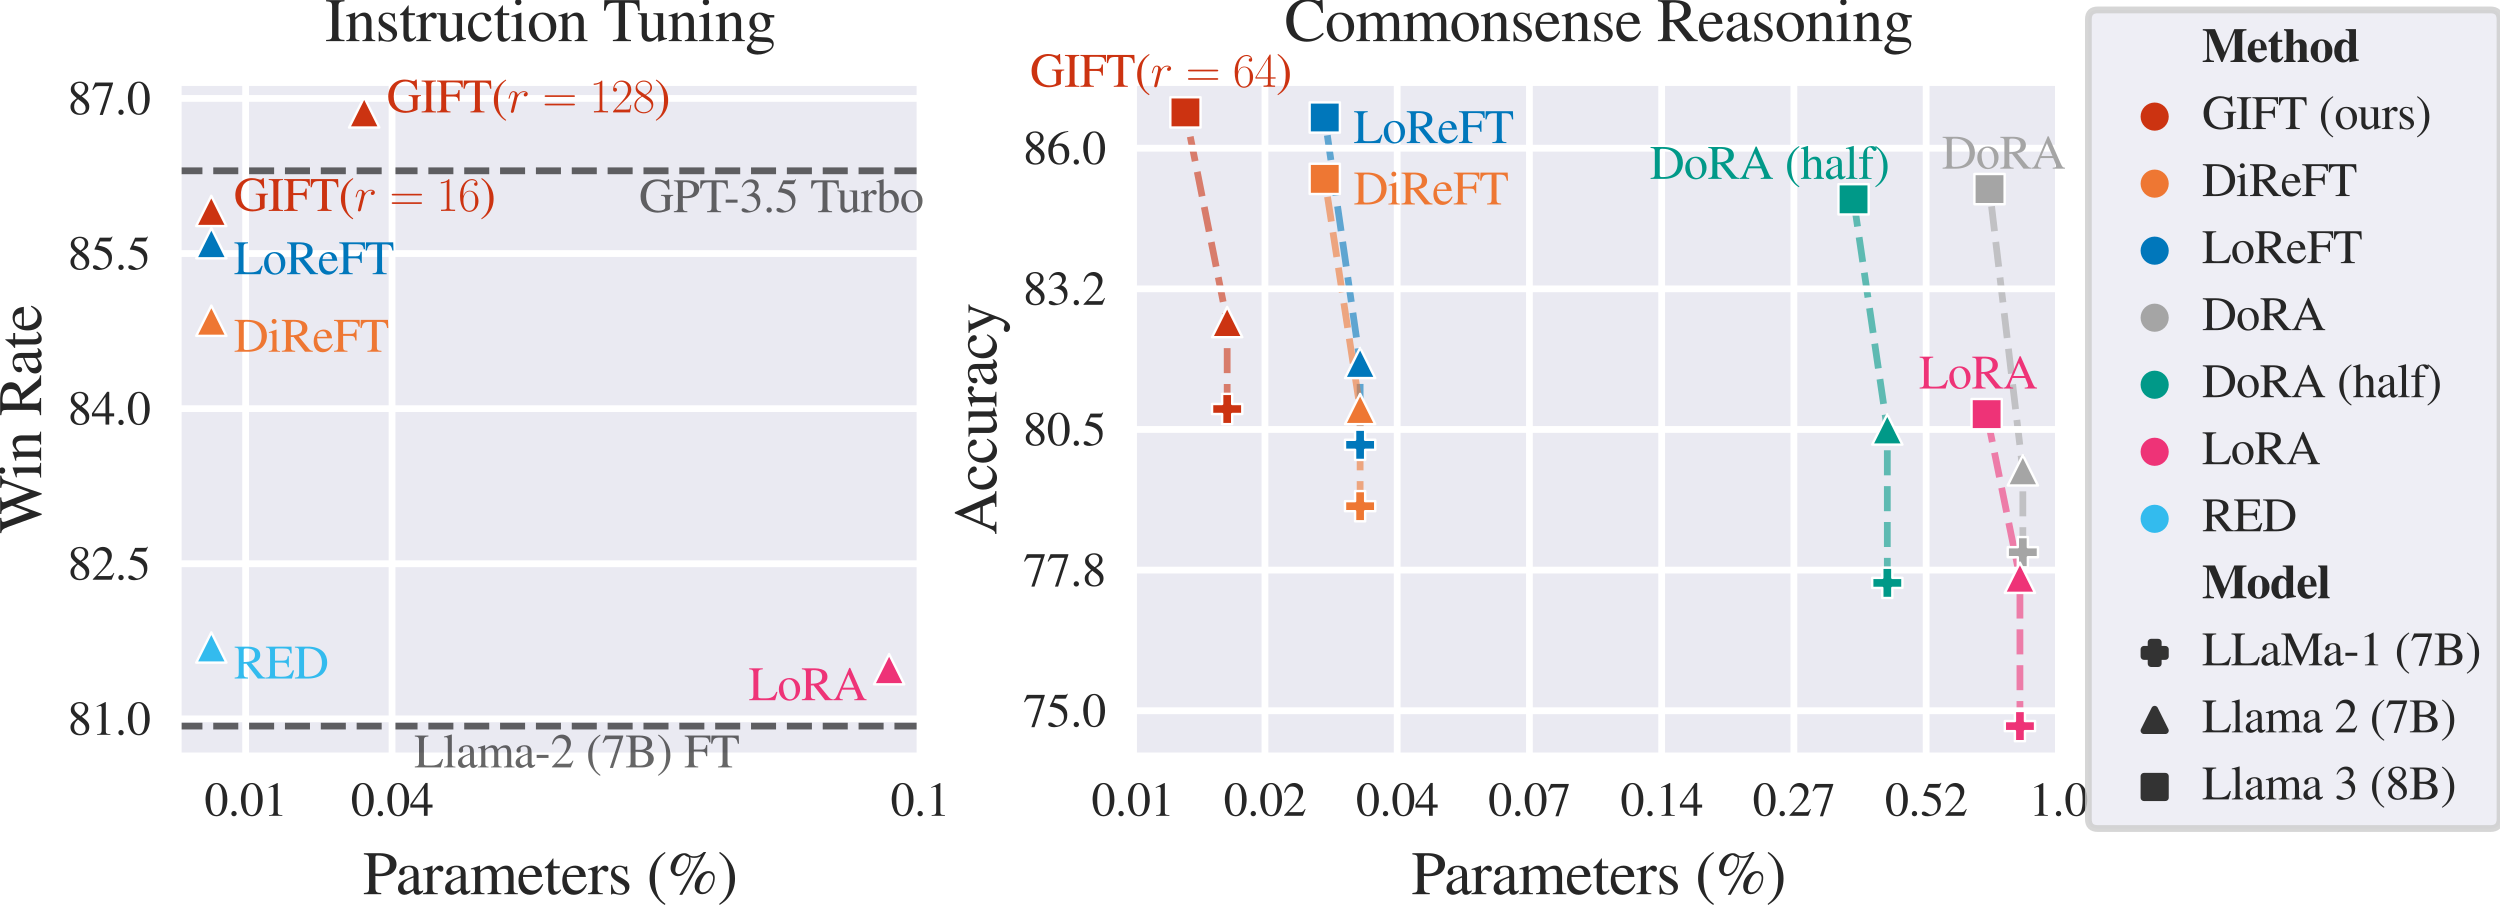 <?xml version="1.0" encoding="utf-8" standalone="no"?>
<!DOCTYPE svg PUBLIC "-//W3C//DTD SVG 1.1//EN"
  "http://www.w3.org/Graphics/SVG/1.1/DTD/svg11.dtd">
<svg xmlns:xlink="http://www.w3.org/1999/xlink" width="369.574pt" height="134.129pt" viewBox="0 0 369.574 134.129" xmlns="http://www.w3.org/2000/svg" version="1.1">
 <defs>
  <style type="text/css">*{stroke-linejoin: round; stroke-linecap: butt}</style>
 </defs>
 <g id="figure_1">
  <g id="patch_1">
   <path d="M 0 134.129 
L 369.574 134.129 
L 369.574 -0 
L 0 -0 
z
" style="fill: #ffffff"/>
  </g>
  <g id="axes_1">
   <g id="patch_2">
    <path d="M 26.224 111.871 
L 136.447 111.871 
L 136.447 12.079 
L 26.224 12.079 
z
" style="fill: #eaeaf2"/>
   </g>
   <g id="line2d_1">
    <path d="M 26.224 25.251 
L 136.447 25.251 
" clip-path="url(#p6a56e59c30)" style="fill: none; stroke-dasharray: 3.7,1.6; stroke-dashoffset: 0; stroke: #000000; stroke-opacity: 0.6"/>
   </g>
   <g id="line2d_2">
    <path d="M 26.224 107.335 
L 136.447 107.335 
" clip-path="url(#p6a56e59c30)" style="fill: none; stroke-dasharray: 3.7,1.6; stroke-dashoffset: 0; stroke: #000000; stroke-opacity: 0.6"/>
   </g>
   <g id="matplotlib.axis_1">
    <g id="xtick_1">
     <g id="line2d_3">
      <path d="M 36.311 111.871 
L 36.311 12.079 
" clip-path="url(#p6a56e59c30)" style="fill: none; stroke: #ffffff; stroke-linecap: round"/>
     </g>
     <g id="text_1">
      <!-- 0.01 -->
      <g style="fill: #262626" transform="translate(30.209 120.599) scale(0.07 -0.07)">
       <defs>
        <path id="NimbusRomNo9L-Regu-30" d="M 1626 4352 
C 1274 4352 1005 4243 768 4019 
C 397 3661 154 2924 154 2176 
C 154 1478 365 729 666 371 
C 902 89 1229 -64 1600 -64 
C 1926 -64 2202 44 2432 268 
C 2803 620 3046 1363 3046 2137 
C 3046 3449 2464 4352 1626 4352 
z
M 1606 4185 
C 2144 4185 2432 3462 2432 2124 
C 2432 787 2150 102 1600 102 
C 1050 102 768 787 768 2118 
C 768 3475 1056 4185 1606 4185 
z
" transform="scale(0.016)"/>
        <path id="NimbusRomNo9L-Regu-2e" d="M 800 646 
C 608 646 448 480 448 281 
C 448 96 608 -64 794 -64 
C 992 -64 1158 96 1158 281 
C 1158 480 992 646 800 646 
z
" transform="scale(0.016)"/>
        <path id="NimbusRomNo9L-Regu-31" d="M 1862 4352 
L 710 3776 
L 710 3686 
C 787 3718 858 3743 883 3756 
C 998 3801 1107 3826 1171 3826 
C 1306 3826 1363 3731 1363 3525 
L 1363 599 
C 1363 386 1312 238 1210 179 
C 1114 121 1024 102 755 96 
L 755 0 
L 2522 0 
L 2522 96 
C 2016 102 1914 167 1914 477 
L 1914 4339 
L 1862 4352 
z
" transform="scale(0.016)"/>
       </defs>
       <use xlink:href="#NimbusRomNo9L-Regu-30" transform="scale(0.996)"/>
       <use xlink:href="#NimbusRomNo9L-Regu-2e" transform="translate(49.813 0) scale(0.996)"/>
       <use xlink:href="#NimbusRomNo9L-Regu-30" transform="translate(74.72 0) scale(0.996)"/>
       <use xlink:href="#NimbusRomNo9L-Regu-31" transform="translate(124.533 0) scale(0.996)"/>
      </g>
     </g>
    </g>
    <g id="xtick_2">
     <g id="line2d_4">
      <path d="M 57.958 111.871 
L 57.958 12.079 
" clip-path="url(#p6a56e59c30)" style="fill: none; stroke: #ffffff; stroke-linecap: round"/>
     </g>
     <g id="text_2">
      <!-- 0.04 -->
      <g style="fill: #262626" transform="translate(51.855 120.599) scale(0.07 -0.07)">
       <defs>
        <path id="NimbusRomNo9L-Regu-34" d="M 3021 1497 
L 2368 1497 
L 2368 4352 
L 2086 4352 
L 77 1497 
L 77 1088 
L 1875 1088 
L 1875 0 
L 2368 0 
L 2368 1088 
L 3021 1088 
L 3021 1497 
z
M 1869 1497 
L 333 1497 
L 1869 3697 
L 1869 1497 
z
" transform="scale(0.016)"/>
       </defs>
       <use xlink:href="#NimbusRomNo9L-Regu-30" transform="scale(0.996)"/>
       <use xlink:href="#NimbusRomNo9L-Regu-2e" transform="translate(49.813 0) scale(0.996)"/>
       <use xlink:href="#NimbusRomNo9L-Regu-30" transform="translate(74.72 0) scale(0.996)"/>
       <use xlink:href="#NimbusRomNo9L-Regu-34" transform="translate(124.533 0) scale(0.996)"/>
      </g>
     </g>
    </g>
    <g id="xtick_3">
     <g id="line2d_5">
      <path d="M 136.006 111.871 
L 136.006 12.079 
" clip-path="url(#p6a56e59c30)" style="fill: none; stroke: #ffffff; stroke-linecap: round"/>
     </g>
     <g id="text_3">
      <!-- 0.1 -->
      <g style="fill: #262626" transform="translate(131.647 120.599) scale(0.07 -0.07)">
       <use xlink:href="#NimbusRomNo9L-Regu-30" transform="scale(0.996)"/>
       <use xlink:href="#NimbusRomNo9L-Regu-2e" transform="translate(49.813 0) scale(0.996)"/>
       <use xlink:href="#NimbusRomNo9L-Regu-31" transform="translate(74.72 0) scale(0.996)"/>
      </g>
     </g>
    </g>
    <g id="text_4">
     <!-- Parameters (\%) -->
     <g style="fill: #262626" transform="translate(53.643 132.188) scale(0.09 -0.09)">
      <defs>
       <path id="NimbusRomNo9L-Regu-50" d="M 1293 1875 
C 1459 1862 1568 1855 1734 1855 
C 2234 1855 2579 1919 2854 2073 
C 3238 2276 3469 2661 3469 3077 
C 3469 3343 3379 3583 3206 3766 
C 2950 4044 2394 4224 1792 4224 
L 102 4224 
L 102 4102 
C 576 4051 640 3987 640 3528 
L 640 765 
C 640 230 589 166 102 121 
L 102 0 
L 1894 0 
L 1894 121 
C 1389 140 1293 230 1293 695 
L 1293 1875 
z
M 1293 3772 
C 1293 3942 1338 3987 1510 3987 
C 2374 3987 2771 3690 2771 3040 
C 2771 2427 2394 2112 1658 2112 
C 1530 2112 1440 2118 1293 2130 
L 1293 3772 
z
" transform="scale(0.016)"/>
       <path id="NimbusRomNo9L-Regu-61" d="M 2829 422 
C 2720 332 2643 300 2547 300 
C 2400 300 2355 390 2355 672 
L 2355 1920 
C 2355 2252 2323 2438 2227 2592 
C 2086 2822 1811 2944 1434 2944 
C 832 2944 358 2630 358 2227 
C 358 2080 486 1952 634 1952 
C 787 1952 922 2080 922 2220 
C 922 2246 915 2278 909 2323 
C 896 2380 890 2432 890 2476 
C 890 2649 1094 2790 1350 2790 
C 1664 2790 1837 2604 1837 2259 
L 1837 1868 
C 851 1472 742 1420 467 1177 
C 326 1049 237 832 237 620 
C 237 217 518 -64 909 -64 
C 1190 -64 1453 70 1843 403 
C 1875 70 1990 -64 2253 -64 
C 2470 -64 2605 12 2829 256 
L 2829 422 
z
M 1837 787 
C 1837 588 1805 531 1670 454 
C 1517 364 1338 307 1203 307 
C 979 307 800 524 800 800 
L 800 825 
C 800 1203 1062 1433 1837 1715 
L 1837 787 
z
" transform="scale(0.016)"/>
       <path id="NimbusRomNo9L-Regu-72" d="M 45 2496 
C 134 2515 192 2521 269 2521 
C 429 2521 486 2419 486 2137 
L 486 537 
C 486 217 442 172 32 96 
L 32 0 
L 1568 0 
L 1568 96 
C 1133 115 1024 211 1024 576 
L 1024 2016 
C 1024 2220 1299 2540 1472 2540 
C 1510 2540 1568 2508 1638 2444 
C 1741 2355 1811 2316 1894 2316 
C 2048 2316 2144 2425 2144 2604 
C 2144 2815 2010 2944 1792 2944 
C 1523 2944 1338 2796 1024 2342 
L 1024 2931 
L 992 2944 
C 653 2803 422 2720 45 2598 
L 45 2496 
z
" transform="scale(0.016)"/>
       <path id="NimbusRomNo9L-Regu-6d" d="M 122 2547 
C 205 2566 256 2572 326 2572 
C 493 2572 550 2470 550 2163 
L 550 544 
C 550 198 461 102 102 96 
L 102 0 
L 1523 0 
L 1523 96 
C 1184 108 1088 179 1088 428 
L 1088 2233 
C 1088 2246 1139 2310 1184 2355 
C 1344 2502 1619 2611 1843 2611 
C 2125 2611 2266 2387 2266 1939 
L 2266 550 
C 2266 192 2195 121 1830 96 
L 1830 0 
L 3264 0 
L 3264 96 
C 2899 102 2803 211 2803 608 
L 2803 2220 
C 2995 2496 3206 2611 3501 2611 
C 3866 2611 3981 2438 3981 1907 
L 3981 556 
C 3981 192 3930 140 3558 96 
L 3558 0 
L 4960 0 
L 4960 96 
L 4794 108 
C 4602 121 4518 236 4518 486 
L 4518 1804 
C 4518 2560 4269 2944 3776 2944 
C 3405 2944 3078 2777 2733 2406 
C 2618 2771 2400 2944 2054 2944 
C 1773 2944 1594 2854 1062 2451 
L 1062 2931 
L 1018 2944 
C 691 2822 474 2751 122 2655 
L 122 2547 
z
" transform="scale(0.016)"/>
       <path id="NimbusRomNo9L-Regu-65" d="M 2611 1052 
C 2304 564 2029 377 1619 377 
C 1254 377 979 564 794 930 
C 678 1174 634 1386 621 1779 
L 2592 1779 
C 2541 2193 2477 2377 2317 2580 
C 2125 2809 1830 2944 1498 2944 
C 1178 2944 877 2828 634 2612 
C 333 2351 160 1900 160 1374 
C 160 486 621 -64 1357 -64 
C 1965 -64 2445 313 2714 1007 
L 2611 1052 
z
M 634 1984 
C 704 2478 922 2713 1312 2713 
C 1702 2713 1856 2535 1939 1984 
L 634 1984 
z
" transform="scale(0.016)"/>
       <path id="NimbusRomNo9L-Regu-74" d="M 1632 2880 
L 986 2880 
L 986 3622 
C 986 3686 979 3705 941 3705 
C 896 3648 858 3590 813 3526 
C 570 3174 294 2867 192 2841 
C 122 2796 83 2751 83 2719 
C 83 2700 90 2687 109 2675 
L 448 2675 
L 448 748 
C 448 211 640 -64 1018 -64 
C 1331 -64 1574 89 1786 422 
L 1702 492 
C 1568 332 1459 268 1318 268 
C 1082 268 986 441 986 844 
L 986 2675 
L 1632 2675 
L 1632 2880 
z
" transform="scale(0.016)"/>
       <path id="NimbusRomNo9L-Regu-73" d="M 2016 2009 
L 1990 2880 
L 1920 2880 
L 1907 2867 
C 1850 2822 1843 2815 1818 2815 
C 1779 2815 1715 2828 1645 2860 
C 1504 2918 1363 2944 1197 2944 
C 691 2944 326 2617 326 2155 
C 326 1796 531 1539 1075 1231 
L 1446 1019 
C 1670 891 1779 737 1779 538 
C 1779 256 1574 76 1248 76 
C 1030 76 832 160 710 301 
C 576 461 518 609 435 974 
L 333 974 
L 333 -26 
L 416 -26 
C 461 38 486 51 563 51 
C 621 51 710 38 858 0 
C 1037 -39 1210 -64 1325 -64 
C 1818 -64 2227 307 2227 756 
C 2227 1077 2074 1289 1690 1520 
L 998 1930 
C 819 2033 723 2193 723 2366 
C 723 2623 922 2803 1216 2803 
C 1581 2803 1773 2585 1920 2014 
L 2016 2009 
z
" transform="scale(0.016)"/>
       <path id="NimbusRomNo9L-Regu-28" d="M 1888 4352 
C 1414 4044 1222 3878 986 3583 
C 531 3027 307 2387 307 1638 
C 307 825 544 198 1107 -455 
C 1370 -762 1536 -903 1869 -1108 
L 1946 -1006 
C 1434 -602 1254 -378 1082 102 
C 928 530 858 1017 858 1657 
C 858 2329 941 2854 1114 3251 
C 1293 3647 1485 3878 1946 4249 
L 1888 4352 
z
" transform="scale(0.016)"/>
       <path id="NimbusRomNo9L-Regu-25" d="M 4282 2380 
C 3558 2380 2874 1630 2874 827 
C 2874 326 3181 0 3642 0 
C 3930 0 4166 102 4390 326 
C 4730 673 4941 1193 4941 1694 
C 4941 2131 4698 2380 4282 2380 
z
M 4326 2176 
C 4570 2176 4774 1944 4774 1662 
C 4774 1296 4614 859 4371 558 
C 4166 301 3981 192 3750 192 
C 3520 192 3360 358 3360 602 
C 3360 943 3539 1469 3776 1803 
C 3949 2060 4128 2176 4326 2176 
z
M 4058 4352 
L 3808 4352 
C 3462 4017 3206 3904 2810 3904 
C 2554 3904 2406 3950 2253 4084 
C 2086 4191 2003 4224 1805 4224 
C 1075 4224 390 3487 390 2671 
C 390 2221 730 1856 1146 1856 
C 1421 1856 1709 1984 1920 2208 
C 2253 2549 2458 3056 2458 3525 
C 2458 3615 2445 3692 2413 3807 
C 2528 3763 2643 3743 2829 3743 
C 3110 3743 3277 3788 3533 3930 
L 1286 -64 
L 1594 -64 
L 4058 4352 
z
M 2240 3862 
C 2278 3733 2298 3636 2298 3546 
C 2298 2816 1773 2073 1254 2073 
C 1030 2073 877 2235 877 2467 
C 877 2738 1005 3177 1178 3500 
C 1363 3814 1606 4031 1805 4031 
C 1837 4031 1850 4025 1888 3993 
C 1978 3910 2054 3878 2240 3827 
L 2240 3862 
z
" transform="scale(0.016)"/>
       <path id="NimbusRomNo9L-Regu-29" d="M 243 -1108 
C 717 -801 909 -634 1146 -340 
C 1600 217 1824 857 1824 1606 
C 1824 2425 1587 3046 1024 3699 
C 762 4006 595 4147 262 4352 
L 186 4249 
C 698 3846 870 3622 1050 3142 
C 1203 2713 1274 2227 1274 1587 
C 1274 921 1190 390 1018 -1 
C 838 -404 646 -634 186 -1006 
L 243 -1108 
z
" transform="scale(0.016)"/>
      </defs>
      <use xlink:href="#NimbusRomNo9L-Regu-50" transform="scale(0.996)"/>
      <use xlink:href="#NimbusRomNo9L-Regu-61" transform="translate(53.898 0) scale(0.996)"/>
      <use xlink:href="#NimbusRomNo9L-Regu-72" transform="translate(98.132 0) scale(0.996)"/>
      <use xlink:href="#NimbusRomNo9L-Regu-61" transform="translate(131.307 0) scale(0.996)"/>
      <use xlink:href="#NimbusRomNo9L-Regu-6d" transform="translate(175.541 0) scale(0.996)"/>
      <use xlink:href="#NimbusRomNo9L-Regu-65" transform="translate(253.049 0) scale(0.996)"/>
      <use xlink:href="#NimbusRomNo9L-Regu-74" transform="translate(297.283 0) scale(0.996)"/>
      <use xlink:href="#NimbusRomNo9L-Regu-65" transform="translate(324.978 0) scale(0.996)"/>
      <use xlink:href="#NimbusRomNo9L-Regu-72" transform="translate(369.211 0) scale(0.996)"/>
      <use xlink:href="#NimbusRomNo9L-Regu-73" transform="translate(402.387 0) scale(0.996)"/>
      <use xlink:href="#NimbusRomNo9L-Regu-28" transform="translate(466.047 0) scale(0.996)"/>
      <use xlink:href="#NimbusRomNo9L-Regu-25" transform="translate(499.222 0) scale(0.996)"/>
      <use xlink:href="#NimbusRomNo9L-Regu-29" transform="translate(582.211 0) scale(0.996)"/>
     </g>
    </g>
   </g>
   <g id="matplotlib.axis_2">
    <g id="ytick_1">
     <g id="line2d_6">
      <path d="M 26.224 106.265 
L 136.447 106.265 
" clip-path="url(#p6a56e59c30)" style="fill: none; stroke: #ffffff; stroke-linecap: round"/>
     </g>
     <g id="text_5">
      <!-- 81.0 -->
      <g style="fill: #262626" transform="translate(10.02 108.629) scale(0.07 -0.07)">
       <defs>
        <path id="NimbusRomNo9L-Regu-38" d="M 1856 2400 
C 2490 2739 2714 3008 2714 3443 
C 2714 3968 2253 4352 1613 4352 
C 915 4352 397 3923 397 3341 
C 397 2924 518 2739 1190 2150 
C 499 1625 358 1427 358 992 
C 358 371 864 -64 1587 -64 
C 2355 -64 2848 358 2848 1017 
C 2848 1510 2630 1824 1856 2400 
z
M 1741 1740 
C 2208 1408 2362 1177 2362 819 
C 2362 403 2074 115 1658 115 
C 1171 115 845 486 845 1043 
C 845 1452 986 1721 1357 2022 
L 1741 1740 
z
M 1670 2515 
C 1101 2886 870 3180 870 3539 
C 870 3910 1158 4172 1562 4172 
C 1997 4172 2272 3891 2272 3449 
C 2272 3084 2093 2796 1728 2553 
C 1696 2534 1696 2534 1670 2515 
z
" transform="scale(0.016)"/>
       </defs>
       <use xlink:href="#NimbusRomNo9L-Regu-38" transform="scale(0.996)"/>
       <use xlink:href="#NimbusRomNo9L-Regu-31" transform="translate(49.813 0) scale(0.996)"/>
       <use xlink:href="#NimbusRomNo9L-Regu-2e" transform="translate(99.626 0) scale(0.996)"/>
       <use xlink:href="#NimbusRomNo9L-Regu-30" transform="translate(124.533 0) scale(0.996)"/>
      </g>
     </g>
    </g>
    <g id="ytick_2">
     <g id="line2d_7">
      <path d="M 26.224 83.337 
L 136.447 83.337 
" clip-path="url(#p6a56e59c30)" style="fill: none; stroke: #ffffff; stroke-linecap: round"/>
     </g>
     <g id="text_6">
      <!-- 82.5 -->
      <g style="fill: #262626" transform="translate(10.02 85.701) scale(0.07 -0.07)">
       <defs>
        <path id="NimbusRomNo9L-Regu-32" d="M 3040 879 
L 2957 912 
C 2720 544 2637 486 2349 486 
L 819 486 
L 1894 1621 
C 2464 2221 2714 2711 2714 3214 
C 2714 3858 2195 4352 1530 4352 
C 1178 4352 845 4211 608 3955 
C 403 3736 307 3530 198 3072 
L 333 3039 
C 589 3671 819 3878 1261 3878 
C 1798 3878 2163 3510 2163 2969 
C 2163 2466 1869 1866 1331 1292 
L 192 76 
L 192 0 
L 2688 0 
L 3040 879 
z
" transform="scale(0.016)"/>
        <path id="NimbusRomNo9L-Regu-35" d="M 1158 3718 
L 2413 3718 
C 2515 3718 2541 3731 2560 3775 
L 2803 4345 
L 2746 4390 
C 2650 4256 2586 4224 2451 4224 
L 1114 4224 
L 416 2717 
C 410 2705 410 2698 410 2686 
C 410 2654 435 2635 486 2635 
C 691 2635 947 2591 1210 2508 
C 1946 2274 2285 1882 2285 1255 
C 2285 647 1894 172 1395 172 
C 1267 172 1158 217 966 356 
C 762 502 614 565 480 565 
C 294 565 205 489 205 331 
C 205 89 506 -64 986 -64 
C 1523 -64 1984 108 2304 432 
C 2598 717 2733 1078 2733 1559 
C 2733 2015 2611 2306 2291 2622 
C 2010 2901 1645 3047 890 3180 
L 1158 3718 
z
" transform="scale(0.016)"/>
       </defs>
       <use xlink:href="#NimbusRomNo9L-Regu-38" transform="scale(0.996)"/>
       <use xlink:href="#NimbusRomNo9L-Regu-32" transform="translate(49.813 0) scale(0.996)"/>
       <use xlink:href="#NimbusRomNo9L-Regu-2e" transform="translate(99.626 0) scale(0.996)"/>
       <use xlink:href="#NimbusRomNo9L-Regu-35" transform="translate(124.533 0) scale(0.996)"/>
      </g>
     </g>
    </g>
    <g id="ytick_3">
     <g id="line2d_8">
      <path d="M 26.224 60.408 
L 136.447 60.408 
" clip-path="url(#p6a56e59c30)" style="fill: none; stroke: #ffffff; stroke-linecap: round"/>
     </g>
     <g id="text_7">
      <!-- 84.0 -->
      <g style="fill: #262626" transform="translate(10.02 62.772) scale(0.07 -0.07)">
       <use xlink:href="#NimbusRomNo9L-Regu-38" transform="scale(0.996)"/>
       <use xlink:href="#NimbusRomNo9L-Regu-34" transform="translate(49.813 0) scale(0.996)"/>
       <use xlink:href="#NimbusRomNo9L-Regu-2e" transform="translate(99.626 0) scale(0.996)"/>
       <use xlink:href="#NimbusRomNo9L-Regu-30" transform="translate(124.533 0) scale(0.996)"/>
      </g>
     </g>
    </g>
    <g id="ytick_4">
     <g id="line2d_9">
      <path d="M 26.224 37.48 
L 136.447 37.48 
" clip-path="url(#p6a56e59c30)" style="fill: none; stroke: #ffffff; stroke-linecap: round"/>
     </g>
     <g id="text_8">
      <!-- 85.5 -->
      <g style="fill: #262626" transform="translate(10.02 39.844) scale(0.07 -0.07)">
       <use xlink:href="#NimbusRomNo9L-Regu-38" transform="scale(0.996)"/>
       <use xlink:href="#NimbusRomNo9L-Regu-35" transform="translate(49.813 0) scale(0.996)"/>
       <use xlink:href="#NimbusRomNo9L-Regu-2e" transform="translate(99.626 0) scale(0.996)"/>
       <use xlink:href="#NimbusRomNo9L-Regu-35" transform="translate(124.533 0) scale(0.996)"/>
      </g>
     </g>
    </g>
    <g id="ytick_5">
     <g id="line2d_10">
      <path d="M 26.224 14.552 
L 136.447 14.552 
" clip-path="url(#p6a56e59c30)" style="fill: none; stroke: #ffffff; stroke-linecap: round"/>
     </g>
     <g id="text_9">
      <!-- 87.0 -->
      <g style="fill: #262626" transform="translate(10.02 16.916) scale(0.07 -0.07)">
       <defs>
        <path id="NimbusRomNo9L-Regu-37" d="M 2874 4224 
L 506 4224 
L 128 3283 
L 237 3232 
C 512 3667 627 3750 979 3750 
L 2368 3750 
L 1101 -64 
L 1517 -64 
L 2874 4121 
L 2874 4224 
z
" transform="scale(0.016)"/>
       </defs>
       <use xlink:href="#NimbusRomNo9L-Regu-38" transform="scale(0.996)"/>
       <use xlink:href="#NimbusRomNo9L-Regu-37" transform="translate(49.813 0) scale(0.996)"/>
       <use xlink:href="#NimbusRomNo9L-Regu-2e" transform="translate(99.626 0) scale(0.996)"/>
       <use xlink:href="#NimbusRomNo9L-Regu-30" transform="translate(124.533 0) scale(0.996)"/>
      </g>
     </g>
    </g>
    <g id="text_10">
     <!-- Win Rate -->
     <g style="fill: #262626" transform="translate(6.079 78.854) rotate(-90) scale(0.09 -0.09)">
      <defs>
       <path id="NimbusRomNo9L-Regu-57" d="M 5965 4224 
L 4698 4224 
L 4698 4102 
C 5024 4070 5139 4000 5139 3828 
C 5139 3694 5101 3529 5037 3350 
L 4237 1191 
L 3392 3363 
C 3379 3395 3322 3535 3315 3554 
C 3258 3688 3219 3809 3219 3879 
C 3219 4032 3366 4095 3712 4102 
L 3712 4224 
L 2003 4224 
L 2003 4102 
C 2368 4095 2432 4038 2650 3529 
L 2861 3007 
L 2176 1210 
L 1254 3605 
C 1210 3720 1184 3828 1184 3898 
C 1184 4038 1274 4083 1600 4102 
L 1600 4224 
L 32 4224 
L 32 4102 
C 358 4070 454 3956 691 3357 
L 1926 -64 
L 2022 -64 
L 3008 2631 
L 4032 -64 
L 4128 -64 
C 4672 1599 4736 1777 5434 3650 
C 5555 3981 5626 4038 5965 4102 
L 5965 4224 
z
" transform="scale(0.016)"/>
       <path id="NimbusRomNo9L-Regu-69" d="M 1120 2944 
L 128 2592 
L 128 2496 
L 179 2502 
C 256 2515 339 2521 397 2521 
C 550 2521 608 2419 608 2137 
L 608 652 
C 608 192 544 121 102 96 
L 102 0 
L 1619 0 
L 1619 96 
C 1197 128 1146 192 1146 652 
L 1146 2924 
L 1120 2944 
z
M 819 4352 
C 646 4352 499 4204 499 4025 
C 499 3846 640 3699 819 3699 
C 1005 3699 1152 3839 1152 4025 
C 1152 4204 1005 4352 819 4352 
z
" transform="scale(0.016)"/>
       <path id="NimbusRomNo9L-Regu-6e" d="M 102 2547 
C 141 2566 205 2572 275 2572 
C 454 2572 512 2476 512 2163 
L 512 576 
C 512 211 442 121 115 96 
L 115 0 
L 1472 0 
L 1472 96 
C 1146 121 1050 198 1050 428 
L 1050 2227 
C 1357 2515 1498 2591 1709 2591 
C 2022 2591 2176 2393 2176 1971 
L 2176 633 
C 2176 230 2093 121 1773 96 
L 1773 0 
L 3104 0 
L 3104 96 
C 2790 128 2714 204 2714 518 
L 2714 1984 
C 2714 2585 2432 2944 1958 2944 
C 1664 2944 1466 2835 1030 2425 
L 1030 2931 
L 986 2944 
C 672 2828 454 2758 102 2655 
L 102 2547 
z
" transform="scale(0.016)"/>
       <path id="NimbusRomNo9L-Regu-52" d="M 4218 121 
C 3974 140 3846 204 3661 421 
L 2342 2035 
C 2771 2118 2963 2194 3174 2366 
C 3379 2532 3501 2800 3501 3100 
C 3501 3374 3418 3610 3251 3795 
C 3008 4057 2477 4224 1875 4224 
L 109 4224 
L 109 4102 
C 589 4051 653 3981 653 3528 
L 653 765 
C 653 236 589 159 109 121 
L 109 0 
L 1882 0 
L 1882 121 
C 1389 153 1306 236 1306 695 
L 1306 1952 
L 1664 1965 
L 3187 0 
L 4218 0 
L 4218 121 
z
M 1306 3756 
C 1306 3935 1376 3987 1632 3987 
C 2432 3987 2803 3711 2803 3110 
C 2803 2790 2669 2521 2438 2399 
C 2144 2233 1920 2195 1306 2182 
L 1306 3756 
z
" transform="scale(0.016)"/>
      </defs>
      <use xlink:href="#NimbusRomNo9L-Regu-57" transform="scale(0.996)"/>
      <use xlink:href="#NimbusRomNo9L-Regu-69" transform="translate(90.063 0) scale(0.996)"/>
      <use xlink:href="#NimbusRomNo9L-Regu-6e" transform="translate(117.758 0) scale(0.996)"/>
      <use xlink:href="#NimbusRomNo9L-Regu-52" transform="translate(192.478 0) scale(0.996)"/>
      <use xlink:href="#NimbusRomNo9L-Regu-61" transform="translate(258.928 0) scale(0.996)"/>
      <use xlink:href="#NimbusRomNo9L-Regu-74" transform="translate(303.161 0) scale(0.996)"/>
      <use xlink:href="#NimbusRomNo9L-Regu-65" transform="translate(330.856 0) scale(0.996)"/>
     </g>
    </g>
   </g>
   <g id="PathCollection_1">
    <path d="M 131.437 96.692 
L 129.201 101.164 
L 133.673 101.164 
z
" clip-path="url(#p6a56e59c30)" style="fill: #ee3377; stroke: #ffffff; stroke-width: 0.358"/>
    <path d="M 31.243 93.482 
L 29.007 97.954 
L 33.479 97.954 
z
" clip-path="url(#p6a56e59c30)" style="fill: #33bbee; stroke: #ffffff; stroke-width: 0.358"/>
    <path d="M 31.243 33.715 
L 29.007 38.187 
L 33.479 38.187 
z
" clip-path="url(#p6a56e59c30)" style="fill: #0077bb; stroke: #ffffff; stroke-width: 0.358"/>
    <path d="M 31.243 45.18 
L 29.007 49.652 
L 33.479 49.652 
z
" clip-path="url(#p6a56e59c30)" style="fill: #ee7733; stroke: #ffffff; stroke-width: 0.358"/>
    <path d="M 53.84 14.379 
L 51.604 18.851 
L 56.077 18.851 
z
" clip-path="url(#p6a56e59c30)" style="fill: #cc3311; stroke: #ffffff; stroke-width: 0.358"/>
    <path d="M 31.235 28.946 
L 28.999 33.418 
L 33.471 33.418 
z
" clip-path="url(#p6a56e59c30)" style="fill: #cc3311; stroke: #ffffff; stroke-width: 0.358"/>
   </g>
   <g id="PathCollection_2"/>
   <g id="PathCollection_3"/>
   <g id="PathCollection_4"/>
   <g id="PathCollection_5"/>
   <g id="PathCollection_6"/>
   <g id="PathCollection_7"/>
   <g id="PathCollection_8"/>
   <g id="PathCollection_9"/>
   <g id="patch_3">
    <path d="M 26.224 111.871 
L 26.224 12.079 
" style="fill: none; stroke: #ffffff; stroke-width: 1.25; stroke-linejoin: miter; stroke-linecap: square"/>
   </g>
   <g id="patch_4">
    <path d="M 136.447 111.871 
L 136.447 12.079 
" style="fill: none; stroke: #ffffff; stroke-width: 1.25; stroke-linejoin: miter; stroke-linecap: square"/>
   </g>
   <g id="patch_5">
    <path d="M 26.224 111.871 
L 136.447 111.871 
" style="fill: none; stroke: #ffffff; stroke-width: 1.25; stroke-linejoin: miter; stroke-linecap: square"/>
   </g>
   <g id="patch_6">
    <path d="M 26.224 12.079 
L 136.447 12.079 
" style="fill: none; stroke: #ffffff; stroke-width: 1.25; stroke-linejoin: miter; stroke-linecap: square"/>
   </g>
   <g id="text_11">
    <!-- LoRA -->
    <g style="fill: #ee3377" transform="translate(110.667 103.514) scale(0.07 -0.07)">
     <defs>
      <path id="NimbusRomNo9L-Regu-4c" d="M 3667 1110 
C 3558 868 3469 721 3373 613 
C 3149 364 2797 249 2266 249 
L 1837 249 
C 1370 249 1286 287 1286 511 
L 1286 3528 
C 1286 3981 1376 4070 1882 4102 
L 1882 4224 
L 77 4224 
L 77 4102 
C 550 4064 634 3974 634 3528 
L 634 696 
C 634 249 544 153 77 121 
L 77 0 
L 3520 0 
L 3827 1113 
L 3667 1110 
z
" transform="scale(0.016)"/>
      <path id="NimbusRomNo9L-Regu-6f" d="M 1600 2944 
C 768 2944 186 2329 186 1446 
C 186 582 781 -64 1587 -64 
C 2394 -64 3008 614 3008 1497 
C 3008 2336 2419 2944 1600 2944 
z
M 1517 2764 
C 2054 2764 2432 2150 2432 1273 
C 2432 550 2144 115 1664 115 
C 1414 115 1178 268 1043 524 
C 864 857 762 1305 762 1760 
C 762 2368 1062 2764 1517 2764 
z
" transform="scale(0.016)"/>
      <path id="NimbusRomNo9L-Regu-41" d="M 4518 121 
C 4230 141 4166 205 3942 686 
L 2349 4288 
L 2221 4288 
L 890 1187 
C 480 238 403 134 96 121 
L 96 0 
L 1363 0 
L 1363 121 
C 1056 121 928 205 928 387 
C 928 465 947 556 979 641 
L 1274 1401 
L 2950 1401 
L 3213 777 
C 3290 602 3334 433 3334 342 
C 3334 179 3226 128 2886 121 
L 2886 0 
L 4518 0 
L 4518 121 
z
M 1382 1664 
L 2118 3392 
L 2861 1664 
L 1382 1664 
z
" transform="scale(0.016)"/>
     </defs>
     <use xlink:href="#NimbusRomNo9L-Regu-4c" transform="scale(0.996)"/>
     <use xlink:href="#NimbusRomNo9L-Regu-6f" transform="translate(60.872 0) scale(0.996)"/>
     <use xlink:href="#NimbusRomNo9L-Regu-52" transform="translate(110.685 0) scale(0.996)"/>
     <use xlink:href="#NimbusRomNo9L-Regu-41" transform="translate(177.135 0) scale(0.996)"/>
    </g>
   </g>
   <g id="text_12">
    <!-- RED -->
    <g style="fill: #33bbee" transform="translate(34.566 100.304) scale(0.07 -0.07)">
     <defs>
      <path id="NimbusRomNo9L-Regu-45" d="M 3821 1087 
L 3642 1087 
C 3322 391 3046 236 2131 236 
L 1958 236 
C 1645 236 1376 269 1331 314 
C 1299 333 1286 404 1286 513 
L 1286 2105 
L 2272 2105 
C 2797 2105 2893 2021 2976 1487 
L 3123 1487 
L 3123 2966 
L 2976 2966 
C 2931 2708 2906 2613 2835 2525 
C 2752 2418 2573 2368 2272 2368 
L 1286 2368 
L 1286 3766 
C 1286 3942 1325 3980 1498 3980 
L 2362 3980 
C 3085 3980 3226 3886 3334 3319 
L 3494 3319 
L 3475 4224 
L 77 4224 
L 77 4102 
C 550 4064 634 3975 634 3528 
L 634 695 
C 634 249 544 153 77 121 
L 77 0 
L 3533 0 
L 3821 1087 
z
" transform="scale(0.016)"/>
      <path id="NimbusRomNo9L-Regu-44" d="M 666 697 
C 666 236 589 153 102 121 
L 102 0 
L 1920 0 
C 2662 0 3334 211 3731 568 
C 4147 944 4384 1512 4384 2131 
C 4384 2705 4192 3202 3840 3553 
C 3405 3993 2707 4224 1830 4224 
L 102 4224 
L 102 4102 
C 608 4057 666 3999 666 3526 
L 666 697 
z
M 1318 3738 
C 1318 3936 1389 3987 1651 3987 
C 2202 3987 2618 3884 2925 3668 
C 3424 3323 3686 2775 3686 2086 
C 3686 1333 3424 798 2906 498 
C 2579 313 2208 236 1651 236 
C 1395 236 1318 294 1318 498 
L 1318 3738 
z
" transform="scale(0.016)"/>
     </defs>
     <use xlink:href="#NimbusRomNo9L-Regu-52" transform="scale(0.996)"/>
     <use xlink:href="#NimbusRomNo9L-Regu-45" transform="translate(66.45 0) scale(0.996)"/>
     <use xlink:href="#NimbusRomNo9L-Regu-44" transform="translate(127.322 0) scale(0.996)"/>
    </g>
   </g>
   <g id="text_13">
    <!-- LoReFT -->
    <g style="fill: #0077bb" transform="translate(34.566 40.537) scale(0.07 -0.07)">
     <defs>
      <path id="NimbusRomNo9L-Regu-46" d="M 3066 1491 
L 3066 2966 
L 2918 2966 
C 2842 2462 2726 2368 2214 2368 
L 1286 2368 
L 1286 3766 
C 1286 3942 1318 3980 1491 3980 
L 2362 3980 
C 3085 3980 3226 3886 3334 3319 
L 3494 3319 
L 3475 4224 
L 77 4224 
L 77 4102 
C 550 4064 634 3976 634 3534 
L 634 772 
C 634 237 563 153 77 121 
L 77 0 
L 1869 0 
L 1869 121 
C 1376 147 1286 237 1286 701 
L 1286 2105 
L 2214 2105 
C 2733 2105 2842 2008 2918 1487 
L 3066 1491 
z
" transform="scale(0.016)"/>
      <path id="NimbusRomNo9L-Regu-54" d="M 1626 3955 
L 1626 765 
C 1626 223 1555 153 1024 121 
L 1024 0 
L 2893 0 
L 2893 121 
C 2368 147 2278 230 2278 695 
L 2278 3955 
L 2624 3955 
C 3354 3955 3494 3840 3642 3138 
L 3795 3138 
L 3757 4224 
L 147 4224 
L 109 3138 
L 262 3138 
C 416 3834 563 3955 1280 3955 
L 1626 3955 
z
" transform="scale(0.016)"/>
     </defs>
     <use xlink:href="#NimbusRomNo9L-Regu-4c" transform="scale(0.996)"/>
     <use xlink:href="#NimbusRomNo9L-Regu-6f" transform="translate(60.872 0) scale(0.996)"/>
     <use xlink:href="#NimbusRomNo9L-Regu-52" transform="translate(110.685 0) scale(0.996)"/>
     <use xlink:href="#NimbusRomNo9L-Regu-65" transform="translate(177.135 0) scale(0.996)"/>
     <use xlink:href="#NimbusRomNo9L-Regu-46" transform="translate(221.368 0) scale(0.996)"/>
     <use xlink:href="#NimbusRomNo9L-Regu-54" transform="translate(276.76 0) scale(0.996)"/>
    </g>
   </g>
   <g id="text_14">
    <!-- DiReFT -->
    <g style="fill: #ee7733" transform="translate(34.566 52.001) scale(0.07 -0.07)">
     <use xlink:href="#NimbusRomNo9L-Regu-44" transform="scale(0.996)"/>
     <use xlink:href="#NimbusRomNo9L-Regu-69" transform="translate(71.93 0) scale(0.996)"/>
     <use xlink:href="#NimbusRomNo9L-Regu-52" transform="translate(99.625 0) scale(0.996)"/>
     <use xlink:href="#NimbusRomNo9L-Regu-65" transform="translate(166.075 0) scale(0.996)"/>
     <use xlink:href="#NimbusRomNo9L-Regu-46" transform="translate(210.309 0) scale(0.996)"/>
     <use xlink:href="#NimbusRomNo9L-Regu-54" transform="translate(265.7 0) scale(0.996)"/>
    </g>
   </g>
   <g id="text_15">
    <!-- GIFT($r=128$) -->
    <g style="fill: #cc3311" transform="translate(57.164 16.615) scale(0.07 -0.07)">
     <defs>
      <path id="NimbusRomNo9L-Regu-47" d="M 4538 2291 
L 2906 2291 
L 2906 2176 
C 3181 2156 3258 2137 3334 2086 
C 3430 2028 3469 1881 3469 1606 
L 3469 569 
C 3469 364 3078 192 2618 192 
C 1574 192 934 921 934 2112 
C 934 2713 1114 3296 1395 3609 
C 1677 3923 2074 4095 2509 4095 
C 2867 4095 3181 3974 3430 3744 
C 3622 3565 3725 3392 3885 3001 
L 4032 3001 
L 3981 4352 
L 3840 4352 
C 3802 4230 3686 4140 3552 4140 
C 3488 4140 3386 4159 3270 4204 
C 2982 4300 2688 4352 2400 4352 
C 1120 4352 205 3411 205 2105 
C 205 1478 378 998 736 620 
C 1165 179 1779 -64 2483 -64 
C 3034 -64 3834 160 4090 384 
L 4090 1683 
C 4090 2060 4166 2144 4538 2176 
L 4538 2291 
z
" transform="scale(0.016)"/>
      <path id="NimbusRomNo9L-Regu-49" d="M 736 695 
C 736 217 653 140 115 121 
L 115 0 
L 2016 0 
L 2016 121 
C 1491 140 1389 230 1389 695 
L 1389 3528 
C 1389 3994 1478 4077 2016 4102 
L 2016 4224 
L 115 4224 
L 115 4102 
C 659 4070 736 4000 736 3528 
L 736 695 
z
" transform="scale(0.016)"/>
      <path id="CMMI12-72" d="M 2490 2633 
C 2291 2598 2189 2457 2189 2316 
C 2189 2163 2310 2111 2400 2111 
C 2579 2111 2726 2265 2726 2457 
C 2726 2651 2528 2816 2208 2816 
C 1952 2816 1658 2700 1389 2335 
C 1344 2660 1088 2816 832 2816 
C 582 2816 454 2642 378 2508 
C 269 2278 173 1892 173 1860 
C 173 1834 198 1801 243 1801 
C 294 1801 301 1808 339 1957 
C 435 2342 557 2687 813 2687 
C 966 2687 1011 2604 1011 2419 
C 1011 2278 947 2028 902 1827 
L 723 1130 
C 698 1007 627 716 595 600 
C 550 432 480 128 480 96 
C 480 6 550 -64 646 -64 
C 717 -64 838 -20 877 109 
C 896 160 1133 1136 1171 1285 
C 1203 1427 1242 1562 1274 1705 
C 1299 1795 1325 1898 1344 1982 
C 1363 2040 1536 2355 1696 2495 
C 1773 2566 1939 2687 2202 2687 
C 2304 2687 2406 2674 2490 2633 
z
" transform="scale(0.016)"/>
      <path id="CMR17-3d" d="M 4115 2048 
C 4211 2048 4307 2048 4307 2156 
C 4307 2272 4198 2272 4090 2272 
L 512 2272 
C 403 2272 294 2272 294 2156 
C 294 2048 390 2048 486 2048 
L 4115 2048 
z
M 4090 927 
C 4198 927 4307 927 4307 1043 
C 4307 1152 4211 1152 4115 1152 
L 486 1152 
C 390 1152 294 1152 294 1043 
C 294 927 403 927 512 927 
L 4090 927 
z
" transform="scale(0.016)"/>
      <path id="CMR17-31" d="M 1702 4083 
C 1702 4217 1696 4224 1606 4224 
C 1357 3927 979 3833 621 3820 
C 602 3820 570 3820 563 3808 
C 557 3795 557 3782 557 3648 
C 755 3648 1088 3686 1344 3839 
L 1344 467 
C 1344 243 1331 166 781 166 
L 589 166 
L 589 0 
C 896 6 1216 12 1523 12 
C 1830 12 2150 6 2458 0 
L 2458 166 
L 2266 166 
C 1715 166 1702 236 1702 467 
L 1702 4083 
z
" transform="scale(0.016)"/>
      <path id="CMR17-32" d="M 2669 990 
L 2554 990 
C 2490 537 2438 460 2413 422 
C 2381 371 1920 371 1830 371 
L 602 371 
C 832 620 1280 1073 1824 1596 
C 2214 1966 2669 2400 2669 3033 
C 2669 3788 2067 4224 1395 4224 
C 691 4224 262 3603 262 3027 
C 262 2777 448 2745 525 2745 
C 589 2745 781 2783 781 3007 
C 781 3206 614 3264 525 3264 
C 486 3264 448 3257 422 3244 
C 544 3788 915 4057 1306 4057 
C 1862 4057 2227 3616 2227 3033 
C 2227 2477 1901 1998 1536 1583 
L 262 147 
L 262 0 
L 2515 0 
L 2669 990 
z
" transform="scale(0.016)"/>
      <path id="CMR17-38" d="M 1741 2289 
C 2144 2494 2554 2803 2554 3298 
C 2554 3884 1990 4224 1472 4224 
C 890 4224 378 3800 378 3215 
C 378 3054 416 2777 666 2533 
C 730 2469 998 2276 1171 2154 
C 883 2006 211 1652 211 945 
C 211 282 838 -128 1459 -128 
C 2144 -128 2720 366 2720 1022 
C 2720 1607 2330 1877 2074 2051 
L 1741 2289 
z
M 902 2855 
C 851 2887 595 3086 595 3388 
C 595 3781 998 4076 1459 4076 
C 1965 4076 2336 3716 2336 3298 
C 2336 2700 1670 2359 1638 2359 
C 1632 2359 1626 2359 1574 2398 
L 902 2855 
z
M 2080 1536 
C 2176 1466 2483 1253 2483 861 
C 2483 385 2010 25 1472 25 
C 890 25 448 443 448 951 
C 448 1459 838 1884 1280 2083 
L 2080 1536 
z
" transform="scale(0.016)"/>
     </defs>
     <use xlink:href="#NimbusRomNo9L-Regu-47" transform="scale(0.996)"/>
     <use xlink:href="#NimbusRomNo9L-Regu-49" transform="translate(71.93 0) scale(0.996)"/>
     <use xlink:href="#NimbusRomNo9L-Regu-46" transform="translate(105.105 0) scale(0.996)"/>
     <use xlink:href="#NimbusRomNo9L-Regu-54" transform="translate(160.497 0) scale(0.996)"/>
     <use xlink:href="#NimbusRomNo9L-Regu-28" transform="translate(221.369 0) scale(0.996)"/>
     <use xlink:href="#CMMI12-72" transform="translate(254.544 0) scale(0.996)"/>
     <use xlink:href="#CMR17-3d" transform="translate(328.888 0) scale(0.996)"/>
     <use xlink:href="#CMR17-31" transform="translate(428.277 0) scale(0.996)"/>
     <use xlink:href="#CMR17-32" transform="translate(473.968 0) scale(0.996)"/>
     <use xlink:href="#CMR17-38" transform="translate(519.658 0) scale(0.996)"/>
     <use xlink:href="#NimbusRomNo9L-Regu-29" transform="translate(565.349 0) scale(0.996)"/>
    </g>
   </g>
   <g id="text_16">
    <!-- GIFT($r=16$) -->
    <g style="fill: #cc3311" transform="translate(34.558 31.182) scale(0.07 -0.07)">
     <defs>
      <path id="CMR17-36" d="M 678 2198 
C 678 3712 1395 4076 1811 4076 
C 1946 4076 2272 4049 2400 3782 
C 2298 3782 2106 3782 2106 3558 
C 2106 3385 2246 3328 2336 3328 
C 2394 3328 2566 3353 2566 3571 
C 2566 3987 2246 4224 1805 4224 
C 1043 4224 243 3411 243 2011 
C 243 257 966 -128 1478 -128 
C 2099 -128 2688 431 2688 1295 
C 2688 2101 2170 2688 1517 2688 
C 1126 2688 838 2430 678 1979 
L 678 2198 
z
M 1478 25 
C 691 25 691 1212 691 1450 
C 691 1914 909 2585 1504 2585 
C 1613 2585 1926 2585 2138 2140 
C 2253 1889 2253 1624 2253 1302 
C 2253 954 2253 696 2118 438 
C 1978 173 1773 25 1478 25 
z
" transform="scale(0.016)"/>
     </defs>
     <use xlink:href="#NimbusRomNo9L-Regu-47" transform="scale(0.996)"/>
     <use xlink:href="#NimbusRomNo9L-Regu-49" transform="translate(71.93 0) scale(0.996)"/>
     <use xlink:href="#NimbusRomNo9L-Regu-46" transform="translate(105.105 0) scale(0.996)"/>
     <use xlink:href="#NimbusRomNo9L-Regu-54" transform="translate(160.497 0) scale(0.996)"/>
     <use xlink:href="#NimbusRomNo9L-Regu-28" transform="translate(221.369 0) scale(0.996)"/>
     <use xlink:href="#CMMI12-72" transform="translate(254.544 0) scale(0.996)"/>
     <use xlink:href="#CMR17-3d" transform="translate(328.888 0) scale(0.996)"/>
     <use xlink:href="#CMR17-31" transform="translate(428.277 0) scale(0.996)"/>
     <use xlink:href="#CMR17-36" transform="translate(473.968 0) scale(0.996)"/>
     <use xlink:href="#NimbusRomNo9L-Regu-29" transform="translate(519.658 0) scale(0.996)"/>
    </g>
   </g>
   <g id="text_17">
    <!-- GPT-3.5 Turbo -->
    <g style="opacity: 0.6" transform="translate(94.466 31.366) scale(0.07 -0.07)">
     <defs>
      <path id="NimbusRomNo9L-Regu-2d" d="M 250 1664 
L 250 1260 
L 1824 1260 
L 1824 1664 
L 250 1664 
z
" transform="scale(0.016)"/>
      <path id="NimbusRomNo9L-Regu-33" d="M 979 2137 
C 1357 2137 1504 2124 1658 2067 
C 2054 1926 2304 1561 2304 1120 
C 2304 582 1939 166 1466 166 
C 1293 166 1165 211 928 364 
C 736 480 627 524 518 524 
C 371 524 275 435 275 300 
C 275 76 550 -64 998 -64 
C 1491 -64 1997 102 2298 364 
C 2598 627 2765 998 2765 1427 
C 2765 1753 2662 2054 2477 2252 
C 2349 2393 2227 2470 1946 2592 
C 2387 2892 2547 3129 2547 3475 
C 2547 3993 2138 4352 1549 4352 
C 1229 4352 947 4243 717 4038 
C 525 3865 429 3699 288 3315 
L 384 3289 
C 646 3757 934 3967 1338 3967 
C 1754 3967 2042 3686 2042 3283 
C 2042 3052 1946 2822 1786 2662 
C 1594 2470 1414 2374 979 2220 
L 979 2137 
z
" transform="scale(0.016)"/>
      <path id="NimbusRomNo9L-Regu-75" d="M 3066 319 
L 3034 319 
C 2739 319 2669 390 2669 684 
L 2669 2880 
L 1658 2880 
L 1658 2771 
C 2054 2752 2131 2688 2131 2368 
L 2131 864 
C 2131 684 2099 595 2010 524 
C 1837 384 1638 307 1446 307 
C 1197 307 992 524 992 793 
L 992 2880 
L 58 2880 
L 58 2790 
C 365 2771 454 2675 454 2380 
L 454 768 
C 454 262 762 -64 1229 -64 
C 1466 -64 1715 38 1888 211 
L 2163 486 
L 2163 -45 
L 2189 -64 
C 2509 64 2739 134 3066 224 
L 3066 319 
z
" transform="scale(0.016)"/>
      <path id="NimbusRomNo9L-Regu-62" d="M 979 4358 
L 947 4371 
C 678 4275 506 4224 205 4140 
L 19 4089 
L 19 3987 
C 58 3993 83 3993 128 3993 
C 384 3993 442 3936 442 3667 
L 442 345 
C 442 147 986 -64 1498 -64 
C 2342 -64 2995 639 2995 1555 
C 2995 2342 2509 2944 1869 2944 
C 1478 2944 1107 2713 979 2399 
L 979 4358 
z
M 979 2060 
C 979 2310 1280 2540 1613 2540 
C 2112 2540 2432 2041 2432 1260 
C 2432 550 2125 140 1600 140 
C 1267 140 979 287 979 447 
L 979 2060 
z
" transform="scale(0.016)"/>
     </defs>
     <use xlink:href="#NimbusRomNo9L-Regu-47" transform="scale(0.996)"/>
     <use xlink:href="#NimbusRomNo9L-Regu-50" transform="translate(71.93 0) scale(0.996)"/>
     <use xlink:href="#NimbusRomNo9L-Regu-54" transform="translate(127.322 0) scale(0.996)"/>
     <use xlink:href="#NimbusRomNo9L-Regu-2d" transform="translate(179.028 0) scale(0.996)"/>
     <use xlink:href="#NimbusRomNo9L-Regu-33" transform="translate(212.204 0) scale(0.996)"/>
     <use xlink:href="#NimbusRomNo9L-Regu-2e" transform="translate(262.017 0) scale(0.996)"/>
     <use xlink:href="#NimbusRomNo9L-Regu-35" transform="translate(286.923 0) scale(0.996)"/>
     <use xlink:href="#NimbusRomNo9L-Regu-54" transform="translate(361.643 0) scale(0.996)"/>
     <use xlink:href="#NimbusRomNo9L-Regu-75" transform="translate(418.032 0) scale(0.996)"/>
     <use xlink:href="#NimbusRomNo9L-Regu-72" transform="translate(467.845 0) scale(0.996)"/>
     <use xlink:href="#NimbusRomNo9L-Regu-62" transform="translate(501.021 0) scale(0.996)"/>
     <use xlink:href="#NimbusRomNo9L-Regu-6f" transform="translate(550.834 0) scale(0.996)"/>
    </g>
   </g>
   <g id="text_18">
    <!-- Llama-2 (7B) FT -->
    <g style="opacity: 0.6" transform="translate(61.235 113.449) scale(0.07 -0.07)">
     <defs>
      <path id="NimbusRomNo9L-Regu-6c" d="M 122 3987 
L 160 3987 
C 230 3993 307 4000 358 4000 
C 563 4000 627 3910 627 3609 
L 627 556 
C 627 211 538 128 134 96 
L 134 0 
L 1645 0 
L 1645 96 
C 1242 121 1165 185 1165 537 
L 1165 4358 
L 1139 4371 
C 806 4262 563 4198 122 4089 
L 122 3987 
z
" transform="scale(0.016)"/>
      <path id="NimbusRomNo9L-Regu-42" d="M 109 4224 
L 109 4102 
C 646 4070 723 4000 723 3528 
L 723 695 
C 723 223 640 140 109 121 
L 109 0 
L 2246 0 
C 2746 0 3200 134 3437 351 
C 3667 555 3795 842 3795 1148 
C 3795 1429 3680 1684 3482 1869 
C 3290 2041 3117 2118 2701 2220 
C 3034 2303 3168 2367 3322 2500 
C 3482 2641 3578 2877 3578 3138 
C 3578 3853 3008 4224 1901 4224 
L 109 4224 
z
M 1376 2080 
C 1997 2080 2291 2048 2522 1952 
C 2886 1799 3059 1544 3059 1142 
C 3059 798 2925 549 2669 402 
C 2464 287 2202 236 1779 236 
C 1466 236 1376 294 1376 498 
L 1376 2080 
z
M 1376 2335 
L 1376 3795 
C 1376 3929 1421 3987 1517 3987 
L 1798 3987 
C 2534 3987 2925 3680 2925 3113 
C 2925 2615 2586 2335 1984 2335 
L 1376 2335 
z
" transform="scale(0.016)"/>
     </defs>
     <use xlink:href="#NimbusRomNo9L-Regu-4c" transform="scale(0.996)"/>
     <use xlink:href="#NimbusRomNo9L-Regu-6c" transform="translate(60.872 0) scale(0.996)"/>
     <use xlink:href="#NimbusRomNo9L-Regu-61" transform="translate(88.567 0) scale(0.996)"/>
     <use xlink:href="#NimbusRomNo9L-Regu-6d" transform="translate(132.8 0) scale(0.996)"/>
     <use xlink:href="#NimbusRomNo9L-Regu-61" transform="translate(210.309 0) scale(0.996)"/>
     <use xlink:href="#NimbusRomNo9L-Regu-2d" transform="translate(254.542 0) scale(0.996)"/>
     <use xlink:href="#NimbusRomNo9L-Regu-32" transform="translate(287.718 0) scale(0.996)"/>
     <use xlink:href="#NimbusRomNo9L-Regu-28" transform="translate(362.437 0) scale(0.996)"/>
     <use xlink:href="#NimbusRomNo9L-Regu-37" transform="translate(395.613 0) scale(0.996)"/>
     <use xlink:href="#NimbusRomNo9L-Regu-42" transform="translate(445.426 0) scale(0.996)"/>
     <use xlink:href="#NimbusRomNo9L-Regu-29" transform="translate(511.876 0) scale(0.996)"/>
     <use xlink:href="#NimbusRomNo9L-Regu-46" transform="translate(569.958 0) scale(0.996)"/>
     <use xlink:href="#NimbusRomNo9L-Regu-54" transform="translate(625.349 0) scale(0.996)"/>
    </g>
   </g>
   <g id="text_19">
    <!-- Instruction Tuning -->
    <g style="fill: #262626" transform="translate(48.039 6.079) scale(0.09 -0.09)">
     <defs>
      <path id="NimbusRomNo9L-Regu-63" d="M 2547 998 
C 2240 550 2010 396 1645 396 
C 1062 396 653 908 653 1644 
C 653 2303 1005 2758 1523 2758 
C 1754 2758 1837 2687 1901 2451 
L 1939 2310 
C 1990 2131 2106 2015 2240 2015 
C 2406 2015 2547 2137 2547 2284 
C 2547 2643 2099 2944 1562 2944 
C 1248 2944 922 2815 659 2585 
C 339 2303 160 1868 160 1363 
C 160 531 666 -64 1376 -64 
C 1664 -64 1920 38 2150 236 
C 2323 390 2445 563 2637 940 
L 2547 998 
z
" transform="scale(0.016)"/>
      <path id="NimbusRomNo9L-Regu-67" d="M 3008 2438 
L 3008 2688 
L 2515 2688 
C 2387 2688 2291 2734 2163 2796 
L 2022 2847 
C 1850 2911 1677 2944 1510 2944 
C 915 2944 442 2438 442 1877 
C 442 1489 614 1255 1037 1049 
C 915 934 800 826 762 794 
C 550 610 467 483 467 356 
C 467 223 544 147 806 19 
C 352 -316 179 -529 179 -767 
C 179 -1108 678 -1389 1286 -1389 
C 1766 -1389 2266 -1223 2598 -954 
C 2842 -754 2950 -548 2950 -303 
C 2950 96 2650 363 2176 382 
L 1350 420 
C 1011 432 851 490 851 591 
C 851 718 1062 941 1235 992 
C 1293 985 1338 979 1357 979 
C 1478 966 1562 960 1600 960 
C 1837 960 2093 1056 2291 1224 
C 2502 1397 2598 1612 2598 1920 
C 2598 2099 2566 2241 2477 2438 
L 3008 2438 
z
M 941 0 
C 1152 -46 1664 -84 1978 -84 
C 2560 -84 2771 -168 2771 -400 
C 2771 -773 2285 -1024 1562 -1024 
C 998 -1024 627 -838 627 -554 
C 627 -406 672 -322 941 0 
z
M 973 2130 
C 973 2495 1152 2764 1446 2764 
C 1645 2764 1811 2611 1914 2419 
C 2029 2204 2106 1920 2106 1680 
C 2106 1335 1920 1120 1626 1120 
C 1242 1120 973 1520 973 2111 
L 973 2130 
z
" transform="scale(0.016)"/>
     </defs>
     <use xlink:href="#NimbusRomNo9L-Regu-49" transform="scale(0.996)"/>
     <use xlink:href="#NimbusRomNo9L-Regu-6e" transform="translate(33.175 0) scale(0.996)"/>
     <use xlink:href="#NimbusRomNo9L-Regu-73" transform="translate(82.988 0) scale(0.996)"/>
     <use xlink:href="#NimbusRomNo9L-Regu-74" transform="translate(121.742 0) scale(0.996)"/>
     <use xlink:href="#NimbusRomNo9L-Regu-72" transform="translate(149.437 0) scale(0.996)"/>
     <use xlink:href="#NimbusRomNo9L-Regu-75" transform="translate(182.613 0) scale(0.996)"/>
     <use xlink:href="#NimbusRomNo9L-Regu-63" transform="translate(232.426 0) scale(0.996)"/>
     <use xlink:href="#NimbusRomNo9L-Regu-74" transform="translate(276.659 0) scale(0.996)"/>
     <use xlink:href="#NimbusRomNo9L-Regu-69" transform="translate(304.354 0) scale(0.996)"/>
     <use xlink:href="#NimbusRomNo9L-Regu-6f" transform="translate(332.05 0) scale(0.996)"/>
     <use xlink:href="#NimbusRomNo9L-Regu-6e" transform="translate(381.863 0) scale(0.996)"/>
     <use xlink:href="#NimbusRomNo9L-Regu-54" transform="translate(456.583 0) scale(0.996)"/>
     <use xlink:href="#NimbusRomNo9L-Regu-75" transform="translate(512.972 0) scale(0.996)"/>
     <use xlink:href="#NimbusRomNo9L-Regu-6e" transform="translate(562.785 0) scale(0.996)"/>
     <use xlink:href="#NimbusRomNo9L-Regu-69" transform="translate(612.598 0) scale(0.996)"/>
     <use xlink:href="#NimbusRomNo9L-Regu-6e" transform="translate(640.293 0) scale(0.996)"/>
     <use xlink:href="#NimbusRomNo9L-Regu-67" transform="translate(690.106 0) scale(0.996)"/>
    </g>
   </g>
  </g>
  <g id="axes_2">
   <g id="patch_7">
    <path d="M 167.447 111.871 
L 305.224 111.871 
L 305.224 12.079 
L 167.447 12.079 
z
" style="fill: #eaeaf2"/>
   </g>
   <g id="line2d_11">
    <path d="M 298.606 107.335 
L 298.606 85.411 
L 293.688 61.219 
" clip-path="url(#pa96f113e9b)" style="fill: none; stroke-dasharray: 3.7,1.6; stroke-dashoffset: 0; stroke: #ee3377; stroke-opacity: 0.6"/>
   </g>
   <g id="line2d_12">
    <path d="M 279 86.167 
L 279 63.487 
L 274.011 29.467 
" clip-path="url(#pa96f113e9b)" style="fill: none; stroke-dasharray: 3.7,1.6; stroke-dashoffset: 0; stroke: #009988; stroke-opacity: 0.6"/>
   </g>
   <g id="line2d_13">
    <path d="M 299.035 81.631 
L 299.035 69.535 
L 294.11 27.955 
" clip-path="url(#pa96f113e9b)" style="fill: none; stroke-dasharray: 3.7,1.6; stroke-dashoffset: 0; stroke: #a5a5a5; stroke-opacity: 0.6"/>
   </g>
   <g id="line2d_14">
    <path d="M 201.066 65.755 
L 201.066 53.659 
L 195.839 17.371 
" clip-path="url(#pa96f113e9b)" style="fill: none; stroke-dasharray: 3.7,1.6; stroke-dashoffset: 0; stroke: #0077bb; stroke-opacity: 0.6"/>
   </g>
   <g id="line2d_15">
    <path d="M 201.066 74.827 
L 201.066 60.463 
L 195.839 26.443 
" clip-path="url(#pa96f113e9b)" style="fill: none; stroke-dasharray: 3.7,1.6; stroke-dashoffset: 0; stroke: #ee7733; stroke-opacity: 0.6"/>
   </g>
   <g id="line2d_16">
    <path d="M 181.413 60.463 
L 181.413 47.611 
L 175.243 16.615 
" clip-path="url(#pa96f113e9b)" style="fill: none; stroke-dasharray: 3.7,1.6; stroke-dashoffset: 0; stroke: #cc3311; stroke-opacity: 0.6"/>
   </g>
   <g id="matplotlib.axis_3">
    <g id="xtick_4">
     <g id="line2d_17">
      <path d="M 167.447 111.871 
L 167.447 12.079 
" clip-path="url(#pa96f113e9b)" style="fill: none; stroke: #ffffff; stroke-linecap: round"/>
     </g>
     <g id="text_20">
      <!-- 0.01 -->
      <g style="fill: #262626" transform="translate(161.345 120.599) scale(0.07 -0.07)">
       <use xlink:href="#NimbusRomNo9L-Regu-30" transform="scale(0.996)"/>
       <use xlink:href="#NimbusRomNo9L-Regu-2e" transform="translate(49.813 0) scale(0.996)"/>
       <use xlink:href="#NimbusRomNo9L-Regu-30" transform="translate(74.72 0) scale(0.996)"/>
       <use xlink:href="#NimbusRomNo9L-Regu-31" transform="translate(124.533 0) scale(0.996)"/>
      </g>
     </g>
    </g>
    <g id="xtick_5">
     <g id="line2d_18">
      <path d="M 186.995 111.871 
L 186.995 12.079 
" clip-path="url(#pa96f113e9b)" style="fill: none; stroke: #ffffff; stroke-linecap: round"/>
     </g>
     <g id="text_21">
      <!-- 0.02 -->
      <g style="fill: #262626" transform="translate(180.893 120.599) scale(0.07 -0.07)">
       <use xlink:href="#NimbusRomNo9L-Regu-30" transform="scale(0.996)"/>
       <use xlink:href="#NimbusRomNo9L-Regu-2e" transform="translate(49.813 0) scale(0.996)"/>
       <use xlink:href="#NimbusRomNo9L-Regu-30" transform="translate(74.72 0) scale(0.996)"/>
       <use xlink:href="#NimbusRomNo9L-Regu-32" transform="translate(124.533 0) scale(0.996)"/>
      </g>
     </g>
    </g>
    <g id="xtick_6">
     <g id="line2d_19">
      <path d="M 206.544 111.871 
L 206.544 12.079 
" clip-path="url(#pa96f113e9b)" style="fill: none; stroke: #ffffff; stroke-linecap: round"/>
     </g>
     <g id="text_22">
      <!-- 0.04 -->
      <g style="fill: #262626" transform="translate(200.442 120.599) scale(0.07 -0.07)">
       <use xlink:href="#NimbusRomNo9L-Regu-30" transform="scale(0.996)"/>
       <use xlink:href="#NimbusRomNo9L-Regu-2e" transform="translate(49.813 0) scale(0.996)"/>
       <use xlink:href="#NimbusRomNo9L-Regu-30" transform="translate(74.72 0) scale(0.996)"/>
       <use xlink:href="#NimbusRomNo9L-Regu-34" transform="translate(124.533 0) scale(0.996)"/>
      </g>
     </g>
    </g>
    <g id="xtick_7">
     <g id="line2d_20">
      <path d="M 226.092 111.871 
L 226.092 12.079 
" clip-path="url(#pa96f113e9b)" style="fill: none; stroke: #ffffff; stroke-linecap: round"/>
     </g>
     <g id="text_23">
      <!-- 0.07 -->
      <g style="fill: #262626" transform="translate(219.99 120.599) scale(0.07 -0.07)">
       <use xlink:href="#NimbusRomNo9L-Regu-30" transform="scale(0.996)"/>
       <use xlink:href="#NimbusRomNo9L-Regu-2e" transform="translate(49.813 0) scale(0.996)"/>
       <use xlink:href="#NimbusRomNo9L-Regu-30" transform="translate(74.72 0) scale(0.996)"/>
       <use xlink:href="#NimbusRomNo9L-Regu-37" transform="translate(124.533 0) scale(0.996)"/>
      </g>
     </g>
    </g>
    <g id="xtick_8">
     <g id="line2d_21">
      <path d="M 245.641 111.871 
L 245.641 12.079 
" clip-path="url(#pa96f113e9b)" style="fill: none; stroke: #ffffff; stroke-linecap: round"/>
     </g>
     <g id="text_24">
      <!-- 0.14 -->
      <g style="fill: #262626" transform="translate(239.539 120.599) scale(0.07 -0.07)">
       <use xlink:href="#NimbusRomNo9L-Regu-30" transform="scale(0.996)"/>
       <use xlink:href="#NimbusRomNo9L-Regu-2e" transform="translate(49.813 0) scale(0.996)"/>
       <use xlink:href="#NimbusRomNo9L-Regu-31" transform="translate(74.72 0) scale(0.996)"/>
       <use xlink:href="#NimbusRomNo9L-Regu-34" transform="translate(124.533 0) scale(0.996)"/>
      </g>
     </g>
    </g>
    <g id="xtick_9">
     <g id="line2d_22">
      <path d="M 265.189 111.871 
L 265.189 12.079 
" clip-path="url(#pa96f113e9b)" style="fill: none; stroke: #ffffff; stroke-linecap: round"/>
     </g>
     <g id="text_25">
      <!-- 0.27 -->
      <g style="fill: #262626" transform="translate(259.087 120.599) scale(0.07 -0.07)">
       <use xlink:href="#NimbusRomNo9L-Regu-30" transform="scale(0.996)"/>
       <use xlink:href="#NimbusRomNo9L-Regu-2e" transform="translate(49.813 0) scale(0.996)"/>
       <use xlink:href="#NimbusRomNo9L-Regu-32" transform="translate(74.72 0) scale(0.996)"/>
       <use xlink:href="#NimbusRomNo9L-Regu-37" transform="translate(124.533 0) scale(0.996)"/>
      </g>
     </g>
    </g>
    <g id="xtick_10">
     <g id="line2d_23">
      <path d="M 284.738 111.871 
L 284.738 12.079 
" clip-path="url(#pa96f113e9b)" style="fill: none; stroke: #ffffff; stroke-linecap: round"/>
     </g>
     <g id="text_26">
      <!-- 0.52 -->
      <g style="fill: #262626" transform="translate(278.636 120.599) scale(0.07 -0.07)">
       <use xlink:href="#NimbusRomNo9L-Regu-30" transform="scale(0.996)"/>
       <use xlink:href="#NimbusRomNo9L-Regu-2e" transform="translate(49.813 0) scale(0.996)"/>
       <use xlink:href="#NimbusRomNo9L-Regu-35" transform="translate(74.72 0) scale(0.996)"/>
       <use xlink:href="#NimbusRomNo9L-Regu-32" transform="translate(124.533 0) scale(0.996)"/>
      </g>
     </g>
    </g>
    <g id="xtick_11">
     <g id="line2d_24">
      <path d="M 304.287 111.871 
L 304.287 12.079 
" clip-path="url(#pa96f113e9b)" style="fill: none; stroke: #ffffff; stroke-linecap: round"/>
     </g>
     <g id="text_27">
      <!-- 1.0 -->
      <g style="fill: #262626" transform="translate(299.928 120.599) scale(0.07 -0.07)">
       <use xlink:href="#NimbusRomNo9L-Regu-31" transform="scale(0.996)"/>
       <use xlink:href="#NimbusRomNo9L-Regu-2e" transform="translate(49.813 0) scale(0.996)"/>
       <use xlink:href="#NimbusRomNo9L-Regu-30" transform="translate(74.72 0) scale(0.996)"/>
      </g>
     </g>
    </g>
    <g id="xtick_12"/>
    <g id="xtick_13"/>
    <g id="xtick_14"/>
    <g id="xtick_15"/>
    <g id="xtick_16"/>
    <g id="xtick_17"/>
    <g id="xtick_18"/>
    <g id="xtick_19"/>
    <g id="xtick_20"/>
    <g id="xtick_21"/>
    <g id="xtick_22"/>
    <g id="xtick_23"/>
    <g id="xtick_24"/>
    <g id="xtick_25"/>
    <g id="xtick_26"/>
    <g id="xtick_27"/>
    <g id="text_28">
     <!-- Parameters (\%) -->
     <g style="fill: #262626" transform="translate(208.643 132.188) scale(0.09 -0.09)">
      <use xlink:href="#NimbusRomNo9L-Regu-50" transform="scale(0.996)"/>
      <use xlink:href="#NimbusRomNo9L-Regu-61" transform="translate(53.898 0) scale(0.996)"/>
      <use xlink:href="#NimbusRomNo9L-Regu-72" transform="translate(98.132 0) scale(0.996)"/>
      <use xlink:href="#NimbusRomNo9L-Regu-61" transform="translate(131.307 0) scale(0.996)"/>
      <use xlink:href="#NimbusRomNo9L-Regu-6d" transform="translate(175.541 0) scale(0.996)"/>
      <use xlink:href="#NimbusRomNo9L-Regu-65" transform="translate(253.049 0) scale(0.996)"/>
      <use xlink:href="#NimbusRomNo9L-Regu-74" transform="translate(297.283 0) scale(0.996)"/>
      <use xlink:href="#NimbusRomNo9L-Regu-65" transform="translate(324.978 0) scale(0.996)"/>
      <use xlink:href="#NimbusRomNo9L-Regu-72" transform="translate(369.211 0) scale(0.996)"/>
      <use xlink:href="#NimbusRomNo9L-Regu-73" transform="translate(402.387 0) scale(0.996)"/>
      <use xlink:href="#NimbusRomNo9L-Regu-28" transform="translate(466.047 0) scale(0.996)"/>
      <use xlink:href="#NimbusRomNo9L-Regu-25" transform="translate(499.222 0) scale(0.996)"/>
      <use xlink:href="#NimbusRomNo9L-Regu-29" transform="translate(582.211 0) scale(0.996)"/>
     </g>
    </g>
   </g>
   <g id="matplotlib.axis_4">
    <g id="ytick_6">
     <g id="line2d_25">
      <path d="M 167.447 105.067 
L 305.224 105.067 
" clip-path="url(#pa96f113e9b)" style="fill: none; stroke: #ffffff; stroke-linecap: round"/>
     </g>
     <g id="text_29">
      <!-- 75.0 -->
      <g style="fill: #262626" transform="translate(151.242 107.431) scale(0.07 -0.07)">
       <use xlink:href="#NimbusRomNo9L-Regu-37" transform="scale(0.996)"/>
       <use xlink:href="#NimbusRomNo9L-Regu-35" transform="translate(49.813 0) scale(0.996)"/>
       <use xlink:href="#NimbusRomNo9L-Regu-2e" transform="translate(99.626 0) scale(0.996)"/>
       <use xlink:href="#NimbusRomNo9L-Regu-30" transform="translate(124.533 0) scale(0.996)"/>
      </g>
     </g>
    </g>
    <g id="ytick_7">
     <g id="line2d_26">
      <path d="M 167.447 84.277 
L 305.224 84.277 
" clip-path="url(#pa96f113e9b)" style="fill: none; stroke: #ffffff; stroke-linecap: round"/>
     </g>
     <g id="text_30">
      <!-- 77.8 -->
      <g style="fill: #262626" transform="translate(151.242 86.641) scale(0.07 -0.07)">
       <use xlink:href="#NimbusRomNo9L-Regu-37" transform="scale(0.996)"/>
       <use xlink:href="#NimbusRomNo9L-Regu-37" transform="translate(49.813 0) scale(0.996)"/>
       <use xlink:href="#NimbusRomNo9L-Regu-2e" transform="translate(99.626 0) scale(0.996)"/>
       <use xlink:href="#NimbusRomNo9L-Regu-38" transform="translate(124.533 0) scale(0.996)"/>
      </g>
     </g>
    </g>
    <g id="ytick_8">
     <g id="line2d_27">
      <path d="M 167.447 63.487 
L 305.224 63.487 
" clip-path="url(#pa96f113e9b)" style="fill: none; stroke: #ffffff; stroke-linecap: round"/>
     </g>
     <g id="text_31">
      <!-- 80.5 -->
      <g style="fill: #262626" transform="translate(151.242 65.851) scale(0.07 -0.07)">
       <use xlink:href="#NimbusRomNo9L-Regu-38" transform="scale(0.996)"/>
       <use xlink:href="#NimbusRomNo9L-Regu-30" transform="translate(49.813 0) scale(0.996)"/>
       <use xlink:href="#NimbusRomNo9L-Regu-2e" transform="translate(99.626 0) scale(0.996)"/>
       <use xlink:href="#NimbusRomNo9L-Regu-35" transform="translate(124.533 0) scale(0.996)"/>
      </g>
     </g>
    </g>
    <g id="ytick_9">
     <g id="line2d_28">
      <path d="M 167.447 42.697 
L 305.224 42.697 
" clip-path="url(#pa96f113e9b)" style="fill: none; stroke: #ffffff; stroke-linecap: round"/>
     </g>
     <g id="text_32">
      <!-- 83.2 -->
      <g style="fill: #262626" transform="translate(151.242 45.061) scale(0.07 -0.07)">
       <use xlink:href="#NimbusRomNo9L-Regu-38" transform="scale(0.996)"/>
       <use xlink:href="#NimbusRomNo9L-Regu-33" transform="translate(49.813 0) scale(0.996)"/>
       <use xlink:href="#NimbusRomNo9L-Regu-2e" transform="translate(99.626 0) scale(0.996)"/>
       <use xlink:href="#NimbusRomNo9L-Regu-32" transform="translate(124.533 0) scale(0.996)"/>
      </g>
     </g>
    </g>
    <g id="ytick_10">
     <g id="line2d_29">
      <path d="M 167.447 21.907 
L 305.224 21.907 
" clip-path="url(#pa96f113e9b)" style="fill: none; stroke: #ffffff; stroke-linecap: round"/>
     </g>
     <g id="text_33">
      <!-- 86.0 -->
      <g style="fill: #262626" transform="translate(151.242 24.271) scale(0.07 -0.07)">
       <defs>
        <path id="NimbusRomNo9L-Regu-36" d="M 2854 4390 
C 2125 4326 1754 4204 1286 3878 
C 595 3385 218 2655 218 1801 
C 218 1248 390 688 666 369 
C 909 89 1254 -64 1651 -64 
C 2445 -64 2995 541 2995 1420 
C 2995 2234 2528 2752 1792 2752 
C 1510 2752 1376 2707 973 2463 
C 1146 3430 1862 4121 2867 4288 
L 2854 4390 
z
M 1549 2457 
C 2099 2457 2419 1999 2419 1203 
C 2419 503 2170 115 1722 115 
C 1158 115 813 713 813 1700 
C 813 2024 864 2203 992 2298 
C 1126 2400 1325 2457 1549 2457 
z
" transform="scale(0.016)"/>
       </defs>
       <use xlink:href="#NimbusRomNo9L-Regu-38" transform="scale(0.996)"/>
       <use xlink:href="#NimbusRomNo9L-Regu-36" transform="translate(49.813 0) scale(0.996)"/>
       <use xlink:href="#NimbusRomNo9L-Regu-2e" transform="translate(99.626 0) scale(0.996)"/>
       <use xlink:href="#NimbusRomNo9L-Regu-30" transform="translate(124.533 0) scale(0.996)"/>
      </g>
     </g>
    </g>
    <g id="text_34">
     <!-- Accuracy -->
     <g style="fill: #262626" transform="translate(147.301 79.083) rotate(-90) scale(0.09 -0.09)">
      <defs>
       <path id="NimbusRomNo9L-Regu-79" d="M 3040 2880 
L 2176 2880 
L 2176 2783 
C 2381 2783 2483 2726 2483 2623 
C 2483 2597 2477 2559 2458 2514 
L 1837 741 
L 1101 2366 
C 1062 2456 1037 2540 1037 2610 
C 1037 2726 1133 2771 1408 2783 
L 1408 2880 
L 90 2880 
L 90 2790 
C 256 2764 365 2694 416 2585 
L 1146 1005 
L 1165 953 
L 1261 761 
C 1440 439 1542 208 1542 112 
C 1542 15 1395 -389 1286 -582 
C 1197 -749 1056 -871 966 -871 
C 928 -871 870 -858 806 -826 
C 685 -781 576 -755 467 -755 
C 320 -755 192 -884 192 -1037 
C 192 -1248 397 -1408 666 -1408 
C 1094 -1408 1402 -1050 1747 -126 
L 2733 2495 
C 2816 2700 2886 2764 3040 2783 
L 3040 2880 
z
" transform="scale(0.016)"/>
      </defs>
      <use xlink:href="#NimbusRomNo9L-Regu-41" transform="scale(0.996)"/>
      <use xlink:href="#NimbusRomNo9L-Regu-63" transform="translate(71.93 0) scale(0.996)"/>
      <use xlink:href="#NimbusRomNo9L-Regu-63" transform="translate(116.164 0) scale(0.996)"/>
      <use xlink:href="#NimbusRomNo9L-Regu-75" transform="translate(160.397 0) scale(0.996)"/>
      <use xlink:href="#NimbusRomNo9L-Regu-72" transform="translate(210.21 0) scale(0.996)"/>
      <use xlink:href="#NimbusRomNo9L-Regu-61" transform="translate(243.386 0) scale(0.996)"/>
      <use xlink:href="#NimbusRomNo9L-Regu-63" transform="translate(287.619 0) scale(0.996)"/>
      <use xlink:href="#NimbusRomNo9L-Regu-79" transform="translate(330.359 0) scale(0.996)"/>
     </g>
    </g>
   </g>
   <g id="PathCollection_10">
    <path d="M 297.861 109.571 
L 299.352 109.571 
L 299.352 108.08 
L 300.842 108.08 
L 300.842 106.59 
L 299.352 106.59 
L 299.352 105.099 
L 297.861 105.099 
L 297.861 106.59 
L 296.37 106.59 
L 296.37 108.08 
L 297.861 108.08 
z
" clip-path="url(#pa96f113e9b)" style="fill: #ee3377; stroke: #ffffff; stroke-width: 0.358"/>
    <path d="M 278.255 88.403 
L 279.746 88.403 
L 279.746 86.912 
L 281.237 86.912 
L 281.237 85.422 
L 279.746 85.422 
L 279.746 83.931 
L 278.255 83.931 
L 278.255 85.422 
L 276.764 85.422 
L 276.764 86.912 
L 278.255 86.912 
z
" clip-path="url(#pa96f113e9b)" style="fill: #009988; stroke: #ffffff; stroke-width: 0.358"/>
    <path d="M 298.29 83.867 
L 299.78 83.867 
L 299.78 82.376 
L 301.271 82.376 
L 301.271 80.886 
L 299.78 80.886 
L 299.78 79.395 
L 298.29 79.395 
L 298.29 80.886 
L 296.799 80.886 
L 296.799 82.376 
L 298.29 82.376 
z
" clip-path="url(#pa96f113e9b)" style="fill: #a5a5a5; stroke: #ffffff; stroke-width: 0.358"/>
    <path d="M 200.32 67.991 
L 201.811 67.991 
L 201.811 66.5 
L 203.302 66.5 
L 203.302 65.01 
L 201.811 65.01 
L 201.811 63.519 
L 200.32 63.519 
L 200.32 65.01 
L 198.83 65.01 
L 198.83 66.5 
L 200.32 66.5 
z
" clip-path="url(#pa96f113e9b)" style="fill: #0077bb; stroke: #ffffff; stroke-width: 0.358"/>
    <path d="M 200.32 77.063 
L 201.811 77.063 
L 201.811 75.572 
L 203.302 75.572 
L 203.302 74.082 
L 201.811 74.082 
L 201.811 72.591 
L 200.32 72.591 
L 200.32 74.082 
L 198.83 74.082 
L 198.83 75.572 
L 200.32 75.572 
z
" clip-path="url(#pa96f113e9b)" style="fill: #ee7733; stroke: #ffffff; stroke-width: 0.358"/>
    <path d="M 180.667 62.699 
L 182.158 62.699 
L 182.158 61.208 
L 183.649 61.208 
L 183.649 59.718 
L 182.158 59.718 
L 182.158 58.227 
L 180.667 58.227 
L 180.667 59.718 
L 179.177 59.718 
L 179.177 61.208 
L 180.667 61.208 
z
" clip-path="url(#pa96f113e9b)" style="fill: #cc3311; stroke: #ffffff; stroke-width: 0.358"/>
    <path d="M 298.606 83.175 
L 296.37 87.647 
L 300.842 87.647 
z
" clip-path="url(#pa96f113e9b)" style="fill: #ee3377; stroke: #ffffff; stroke-width: 0.358"/>
    <path d="M 279 61.251 
L 276.764 65.723 
L 281.237 65.723 
z
" clip-path="url(#pa96f113e9b)" style="fill: #009988; stroke: #ffffff; stroke-width: 0.358"/>
    <path d="M 299.035 67.299 
L 296.799 71.771 
L 301.271 71.771 
z
" clip-path="url(#pa96f113e9b)" style="fill: #a5a5a5; stroke: #ffffff; stroke-width: 0.358"/>
    <path d="M 201.066 51.423 
L 198.83 55.895 
L 203.302 55.895 
z
" clip-path="url(#pa96f113e9b)" style="fill: #0077bb; stroke: #ffffff; stroke-width: 0.358"/>
    <path d="M 201.066 58.227 
L 198.83 62.699 
L 203.302 62.699 
z
" clip-path="url(#pa96f113e9b)" style="fill: #ee7733; stroke: #ffffff; stroke-width: 0.358"/>
    <path d="M 181.413 45.375 
L 179.177 49.847 
L 183.649 49.847 
z
" clip-path="url(#pa96f113e9b)" style="fill: #cc3311; stroke: #ffffff; stroke-width: 0.358"/>
    <path d="M 291.452 63.455 
L 295.924 63.455 
L 295.924 58.983 
L 291.452 58.983 
z
" clip-path="url(#pa96f113e9b)" style="fill: #ee3377; stroke: #ffffff; stroke-width: 0.358"/>
    <path d="M 271.775 31.703 
L 276.247 31.703 
L 276.247 27.231 
L 271.775 27.231 
z
" clip-path="url(#pa96f113e9b)" style="fill: #009988; stroke: #ffffff; stroke-width: 0.358"/>
    <path d="M 291.874 30.191 
L 296.346 30.191 
L 296.346 25.719 
L 291.874 25.719 
z
" clip-path="url(#pa96f113e9b)" style="fill: #a5a5a5; stroke: #ffffff; stroke-width: 0.358"/>
    <path d="M 193.603 19.607 
L 198.075 19.607 
L 198.075 15.135 
L 193.603 15.135 
z
" clip-path="url(#pa96f113e9b)" style="fill: #0077bb; stroke: #ffffff; stroke-width: 0.358"/>
    <path d="M 193.603 28.679 
L 198.075 28.679 
L 198.075 24.207 
L 193.603 24.207 
z
" clip-path="url(#pa96f113e9b)" style="fill: #ee7733; stroke: #ffffff; stroke-width: 0.358"/>
    <path d="M 173.007 18.851 
L 177.479 18.851 
L 177.479 14.379 
L 173.007 14.379 
z
" clip-path="url(#pa96f113e9b)" style="fill: #cc3311; stroke: #ffffff; stroke-width: 0.358"/>
   </g>
   <g id="PathCollection_11"/>
   <g id="PathCollection_12"/>
   <g id="PathCollection_13"/>
   <g id="PathCollection_14"/>
   <g id="PathCollection_15"/>
   <g id="PathCollection_16"/>
   <g id="PathCollection_17"/>
   <g id="PathCollection_18"/>
   <g id="PathCollection_19"/>
   <g id="PathCollection_20"/>
   <g id="patch_8">
    <path d="M 167.447 111.871 
L 167.447 12.079 
" style="fill: none; stroke: #ffffff; stroke-width: 1.25; stroke-linejoin: miter; stroke-linecap: square"/>
   </g>
   <g id="patch_9">
    <path d="M 305.224 111.871 
L 305.224 12.079 
" style="fill: none; stroke: #ffffff; stroke-width: 1.25; stroke-linejoin: miter; stroke-linecap: square"/>
   </g>
   <g id="patch_10">
    <path d="M 167.447 111.871 
L 305.224 111.871 
" style="fill: none; stroke: #ffffff; stroke-width: 1.25; stroke-linejoin: miter; stroke-linecap: square"/>
   </g>
   <g id="patch_11">
    <path d="M 167.447 12.079 
L 305.224 12.079 
" style="fill: none; stroke: #ffffff; stroke-width: 1.25; stroke-linejoin: miter; stroke-linecap: square"/>
   </g>
   <g id="text_35">
    <!-- LoRA -->
    <g style="fill: #ee3377" transform="translate(283.69 57.439) scale(0.07 -0.07)">
     <use xlink:href="#NimbusRomNo9L-Regu-4c" transform="scale(0.996)"/>
     <use xlink:href="#NimbusRomNo9L-Regu-6f" transform="translate(60.872 0) scale(0.996)"/>
     <use xlink:href="#NimbusRomNo9L-Regu-52" transform="translate(110.685 0) scale(0.996)"/>
     <use xlink:href="#NimbusRomNo9L-Regu-41" transform="translate(177.135 0) scale(0.996)"/>
    </g>
   </g>
   <g id="text_36">
    <!-- DoRA (half) -->
    <g style="fill: #009988" transform="translate(243.89 26.443) scale(0.07 -0.07)">
     <defs>
      <path id="NimbusRomNo9L-Regu-68" d="M 1005 2195 
C 1274 2489 1466 2598 1715 2598 
C 2035 2598 2195 2368 2195 1920 
L 2195 652 
C 2195 217 2131 134 1760 96 
L 1760 0 
L 3117 0 
L 3117 96 
C 2771 160 2733 211 2733 652 
L 2733 1926 
C 2733 2598 2464 2944 1946 2944 
C 1568 2944 1299 2790 1005 2406 
L 1005 4352 
L 973 4371 
C 755 4294 595 4243 237 4140 
L 64 4089 
L 64 3987 
C 90 3993 109 3993 141 3993 
C 416 3993 467 3942 467 3667 
L 467 652 
C 467 204 429 147 58 96 
L 58 0 
L 1440 0 
L 1440 96 
C 1069 134 1005 211 1005 652 
L 1005 2195 
z
" transform="scale(0.016)"/>
      <path id="NimbusRomNo9L-Regu-66" d="M 1978 2880 
L 1190 2880 
L 1190 3611 
C 1190 3977 1312 4172 1555 4172 
C 1690 4172 1779 4109 1894 3926 
C 1997 3762 2074 3699 2182 3699 
C 2330 3699 2451 3813 2451 3958 
C 2451 4185 2170 4352 1786 4352 
C 1389 4352 1050 4179 883 3889 
C 717 3611 666 3384 659 2880 
L 134 2880 
L 134 2675 
L 659 2675 
L 659 665 
C 659 198 589 121 128 96 
L 128 0 
L 1792 0 
L 1792 96 
C 1267 115 1197 185 1197 665 
L 1197 2675 
L 1978 2675 
L 1978 2880 
z
" transform="scale(0.016)"/>
     </defs>
     <use xlink:href="#NimbusRomNo9L-Regu-44" transform="scale(0.996)"/>
     <use xlink:href="#NimbusRomNo9L-Regu-6f" transform="translate(71.93 0) scale(0.996)"/>
     <use xlink:href="#NimbusRomNo9L-Regu-52" transform="translate(121.743 0) scale(0.996)"/>
     <use xlink:href="#NimbusRomNo9L-Regu-41" transform="translate(188.193 0) scale(0.996)"/>
     <use xlink:href="#NimbusRomNo9L-Regu-28" transform="translate(285.03 0) scale(0.996)"/>
     <use xlink:href="#NimbusRomNo9L-Regu-68" transform="translate(318.205 0) scale(0.996)"/>
     <use xlink:href="#NimbusRomNo9L-Regu-61" transform="translate(368.018 0) scale(0.996)"/>
     <use xlink:href="#NimbusRomNo9L-Regu-6c" transform="translate(412.252 0) scale(0.996)"/>
     <use xlink:href="#NimbusRomNo9L-Regu-66" transform="translate(439.947 0) scale(0.996)"/>
     <use xlink:href="#NimbusRomNo9L-Regu-29" transform="translate(473.122 0) scale(0.996)"/>
    </g>
   </g>
   <g id="text_37">
    <!-- DoRA -->
    <g style="fill: #a5a5a5" transform="translate(287.058 24.931) scale(0.07 -0.07)">
     <use xlink:href="#NimbusRomNo9L-Regu-44" transform="scale(0.996)"/>
     <use xlink:href="#NimbusRomNo9L-Regu-6f" transform="translate(71.93 0) scale(0.996)"/>
     <use xlink:href="#NimbusRomNo9L-Regu-52" transform="translate(121.743 0) scale(0.996)"/>
     <use xlink:href="#NimbusRomNo9L-Regu-41" transform="translate(188.193 0) scale(0.996)"/>
    </g>
   </g>
   <g id="text_38">
    <!-- LoReFT -->
    <g style="fill: #0077bb" transform="translate(200.091 21.151) scale(0.07 -0.07)">
     <use xlink:href="#NimbusRomNo9L-Regu-4c" transform="scale(0.996)"/>
     <use xlink:href="#NimbusRomNo9L-Regu-6f" transform="translate(60.872 0) scale(0.996)"/>
     <use xlink:href="#NimbusRomNo9L-Regu-52" transform="translate(110.685 0) scale(0.996)"/>
     <use xlink:href="#NimbusRomNo9L-Regu-65" transform="translate(177.135 0) scale(0.996)"/>
     <use xlink:href="#NimbusRomNo9L-Regu-46" transform="translate(221.368 0) scale(0.996)"/>
     <use xlink:href="#NimbusRomNo9L-Regu-54" transform="translate(276.76 0) scale(0.996)"/>
    </g>
   </g>
   <g id="text_39">
    <!-- DiReFT -->
    <g style="fill: #ee7733" transform="translate(200.091 30.223) scale(0.07 -0.07)">
     <use xlink:href="#NimbusRomNo9L-Regu-44" transform="scale(0.996)"/>
     <use xlink:href="#NimbusRomNo9L-Regu-69" transform="translate(71.93 0) scale(0.996)"/>
     <use xlink:href="#NimbusRomNo9L-Regu-52" transform="translate(99.625 0) scale(0.996)"/>
     <use xlink:href="#NimbusRomNo9L-Regu-65" transform="translate(166.075 0) scale(0.996)"/>
     <use xlink:href="#NimbusRomNo9L-Regu-46" transform="translate(210.309 0) scale(0.996)"/>
     <use xlink:href="#NimbusRomNo9L-Regu-54" transform="translate(265.7 0) scale(0.996)"/>
    </g>
   </g>
   <g id="text_40">
    <!-- GIFT($r=64$) -->
    <g style="fill: #cc3311" transform="translate(152.268 12.835) scale(0.07 -0.07)">
     <defs>
      <path id="CMR17-34" d="M 2150 4147 
C 2150 4281 2144 4288 2029 4288 
L 128 1254 
L 128 1088 
L 1779 1088 
L 1779 460 
C 1779 230 1766 166 1318 166 
L 1197 166 
L 1197 0 
C 1402 12 1747 12 1965 12 
C 2182 12 2528 12 2733 0 
L 2733 166 
L 2611 166 
C 2163 166 2150 230 2150 460 
L 2150 1088 
L 2803 1088 
L 2803 1254 
L 2150 1254 
L 2150 4147 
z
M 1798 3723 
L 1798 1254 
L 256 1254 
L 1798 3723 
z
" transform="scale(0.016)"/>
     </defs>
     <use xlink:href="#NimbusRomNo9L-Regu-47" transform="scale(0.996)"/>
     <use xlink:href="#NimbusRomNo9L-Regu-49" transform="translate(71.93 0) scale(0.996)"/>
     <use xlink:href="#NimbusRomNo9L-Regu-46" transform="translate(105.105 0) scale(0.996)"/>
     <use xlink:href="#NimbusRomNo9L-Regu-54" transform="translate(160.497 0) scale(0.996)"/>
     <use xlink:href="#NimbusRomNo9L-Regu-28" transform="translate(221.369 0) scale(0.996)"/>
     <use xlink:href="#CMMI12-72" transform="translate(254.544 0) scale(0.996)"/>
     <use xlink:href="#CMR17-3d" transform="translate(328.888 0) scale(0.996)"/>
     <use xlink:href="#CMR17-36" transform="translate(428.277 0) scale(0.996)"/>
     <use xlink:href="#CMR17-34" transform="translate(473.968 0) scale(0.996)"/>
     <use xlink:href="#NimbusRomNo9L-Regu-29" transform="translate(519.658 0) scale(0.996)"/>
    </g>
   </g>
   <g id="text_41">
    <!-- Commonsense Reasoning -->
    <g style="fill: #262626" transform="translate(189.886 6.079) scale(0.09 -0.09)">
     <defs>
      <path id="NimbusRomNo9L-Regu-43" d="M 3968 2905 
L 3910 4352 
L 3776 4352 
C 3738 4217 3635 4140 3507 4140 
C 3450 4140 3354 4159 3258 4198 
C 2944 4300 2624 4352 2323 4352 
C 1798 4352 1267 4153 870 3801 
C 422 3405 179 2809 179 2105 
C 179 1510 371 960 698 595 
C 1082 179 1670 -64 2304 -64 
C 3027 -64 3661 230 4051 748 
L 3936 864 
C 3462 409 3040 217 2509 217 
C 2106 217 1747 345 1472 588 
C 1120 902 922 1478 922 2188 
C 922 3347 1517 4095 2445 4095 
C 2810 4095 3142 3961 3398 3705 
C 3603 3501 3699 3321 3821 2905 
L 3968 2905 
z
" transform="scale(0.016)"/>
     </defs>
     <use xlink:href="#NimbusRomNo9L-Regu-43" transform="scale(0.996)"/>
     <use xlink:href="#NimbusRomNo9L-Regu-6f" transform="translate(66.45 0) scale(0.996)"/>
     <use xlink:href="#NimbusRomNo9L-Regu-6d" transform="translate(116.263 0) scale(0.996)"/>
     <use xlink:href="#NimbusRomNo9L-Regu-6d" transform="translate(193.772 0) scale(0.996)"/>
     <use xlink:href="#NimbusRomNo9L-Regu-6f" transform="translate(271.28 0) scale(0.996)"/>
     <use xlink:href="#NimbusRomNo9L-Regu-6e" transform="translate(321.093 0) scale(0.996)"/>
     <use xlink:href="#NimbusRomNo9L-Regu-73" transform="translate(370.906 0) scale(0.996)"/>
     <use xlink:href="#NimbusRomNo9L-Regu-65" transform="translate(409.66 0) scale(0.996)"/>
     <use xlink:href="#NimbusRomNo9L-Regu-6e" transform="translate(453.894 0) scale(0.996)"/>
     <use xlink:href="#NimbusRomNo9L-Regu-73" transform="translate(503.707 0) scale(0.996)"/>
     <use xlink:href="#NimbusRomNo9L-Regu-65" transform="translate(542.461 0) scale(0.996)"/>
     <use xlink:href="#NimbusRomNo9L-Regu-52" transform="translate(611.601 0) scale(0.996)"/>
     <use xlink:href="#NimbusRomNo9L-Regu-65" transform="translate(678.051 0) scale(0.996)"/>
     <use xlink:href="#NimbusRomNo9L-Regu-61" transform="translate(722.284 0) scale(0.996)"/>
     <use xlink:href="#NimbusRomNo9L-Regu-73" transform="translate(766.518 0) scale(0.996)"/>
     <use xlink:href="#NimbusRomNo9L-Regu-6f" transform="translate(805.272 0) scale(0.996)"/>
     <use xlink:href="#NimbusRomNo9L-Regu-6e" transform="translate(855.085 0) scale(0.996)"/>
     <use xlink:href="#NimbusRomNo9L-Regu-69" transform="translate(904.898 0) scale(0.996)"/>
     <use xlink:href="#NimbusRomNo9L-Regu-6e" transform="translate(932.593 0) scale(0.996)"/>
     <use xlink:href="#NimbusRomNo9L-Regu-67" transform="translate(982.406 0) scale(0.996)"/>
    </g>
   </g>
   <g id="legend_1">
    <g id="patch_12">
     <path d="M 310.124 122.484 
L 368.174 122.484 
Q 369.574 122.484 369.574 121.084 
L 369.574 2.866 
Q 369.574 1.466 368.174 1.466 
L 310.124 1.466 
Q 308.724 1.466 308.724 2.866 
L 308.724 121.084 
Q 308.724 122.484 310.124 122.484 
z
" style="fill: #eaeaf2; opacity: 0.8; stroke: #cccccc; stroke-linejoin: miter"/>
    </g>
    <g id="text_42">
     <!-- \textbf{Method} -->
     <g style="fill: #262626" transform="translate(325.524 9.166) scale(0.07 -0.07)">
      <defs>
       <path id="NimbusRomNo9L-Medi-4d" d="M 4339 3921 
L 4339 643 
C 4339 282 4250 205 3770 160 
L 3770 0 
L 5894 0 
L 5894 160 
C 5395 224 5331 295 5331 752 
L 5331 3599 
C 5331 4062 5427 4159 5894 4191 
L 5894 4352 
L 4282 4352 
L 3002 1312 
L 1722 4352 
L 102 4352 
L 102 4191 
C 570 4153 672 4069 672 3734 
L 672 675 
C 672 288 589 211 90 160 
L 90 0 
L 1587 0 
L 1587 160 
C 1062 198 941 321 941 797 
L 941 3824 
L 2554 0 
L 2726 0 
L 4339 3921 
z
" transform="scale(0.016)"/>
       <path id="NimbusRomNo9L-Medi-65" d="M 2573 811 
C 2317 508 2118 396 1843 396 
C 1594 396 1408 508 1274 725 
C 1158 923 1107 1127 1082 1555 
L 2694 1555 
C 2656 2090 2560 2389 2355 2631 
C 2144 2879 1850 3008 1498 3008 
C 698 3008 160 2377 160 1449 
C 160 545 685 -64 1478 -64 
C 1997 -64 2310 140 2726 725 
L 2573 811 
z
M 1050 1792 
C 1069 2555 1184 2809 1498 2809 
C 1677 2809 1798 2707 1850 2510 
C 1882 2389 1894 2211 1907 1887 
L 1907 1792 
L 1050 1792 
z
" transform="scale(0.016)"/>
       <path id="NimbusRomNo9L-Medi-74" d="M 1952 2944 
L 1350 2944 
L 1350 4025 
L 1190 4025 
C 800 3475 544 3187 128 2835 
L 128 2662 
L 461 2662 
L 461 606 
C 461 192 736 -64 1178 -64 
C 1606 -64 1862 128 2125 650 
L 1965 720 
C 1837 479 1734 390 1600 390 
C 1421 390 1350 498 1350 752 
L 1350 2662 
L 1952 2662 
L 1952 2944 
z
" transform="scale(0.016)"/>
       <path id="NimbusRomNo9L-Medi-68" d="M 1331 4352 
L 102 4352 
L 102 4198 
C 397 4138 442 4085 442 3812 
L 442 534 
C 442 267 390 210 102 153 
L 102 0 
L 1645 0 
L 1645 153 
C 1408 185 1331 280 1331 515 
L 1331 2210 
C 1331 2236 1376 2299 1440 2356 
C 1581 2502 1734 2579 1882 2579 
C 2106 2579 2214 2407 2214 2052 
L 2214 515 
C 2214 280 2131 179 1914 153 
L 1914 0 
L 3418 0 
L 3418 153 
C 3187 172 3104 267 3104 534 
L 3104 2109 
C 3104 2655 2765 3008 2240 3008 
C 1901 3008 1664 2879 1331 2509 
L 1331 4352 
z
" transform="scale(0.016)"/>
       <path id="NimbusRomNo9L-Medi-6f" d="M 1606 3008 
C 794 3008 160 2343 160 1487 
C 160 587 768 -64 1606 -64 
C 2432 -64 3046 593 3046 1468 
C 3046 2350 2432 3008 1606 3008 
z
M 1613 2809 
C 1984 2809 2106 2463 2106 1431 
C 2106 461 1978 134 1606 134 
C 1229 134 1101 455 1101 1374 
C 1101 2482 1216 2809 1613 2809 
z
" transform="scale(0.016)"/>
       <path id="NimbusRomNo9L-Medi-64" d="M 2170 -39 
C 2464 44 2624 76 3021 121 
L 3418 172 
L 3418 320 
C 3123 338 3040 419 3040 681 
L 3040 4352 
L 1664 4352 
L 1664 4198 
C 2093 4165 2150 4118 2150 3812 
L 2150 2612 
C 1875 2905 1683 3008 1389 3008 
C 685 3008 160 2331 160 1428 
C 160 564 646 -64 1318 -64 
C 1658 -64 1869 38 2170 357 
L 2170 -39 
z
M 2150 734 
C 2150 696 2086 589 2010 507 
C 1882 363 1747 294 1606 294 
C 1267 294 1107 671 1107 1468 
C 1107 2278 1280 2649 1651 2649 
C 1862 2649 2061 2498 2150 2260 
L 2150 734 
z
" transform="scale(0.016)"/>
      </defs>
      <use xlink:href="#NimbusRomNo9L-Medi-4d" transform="scale(0.996)"/>
      <use xlink:href="#NimbusRomNo9L-Medi-65" transform="translate(94.047 0) scale(0.996)"/>
      <use xlink:href="#NimbusRomNo9L-Medi-74" transform="translate(138.28 0) scale(0.996)"/>
      <use xlink:href="#NimbusRomNo9L-Medi-68" transform="translate(171.456 0) scale(0.996)"/>
      <use xlink:href="#NimbusRomNo9L-Medi-6f" transform="translate(226.847 0) scale(0.996)"/>
      <use xlink:href="#NimbusRomNo9L-Medi-64" transform="translate(276.66 0) scale(0.996)"/>
     </g>
    </g>
    <g id="PathCollection_21">
     <defs>
      <path id="m03f552448d" d="M 0 1.581 
C 0.419 1.581 0.822 1.415 1.118 1.118 
C 1.415 0.822 1.581 0.419 1.581 0 
C 1.581 -0.419 1.415 -0.822 1.118 -1.118 
C 0.822 -1.415 0.419 -1.581 0 -1.581 
C -0.419 -1.581 -0.822 -1.415 -1.118 -1.118 
C -1.415 -0.822 -1.581 -0.419 -1.581 0 
C -1.581 0.419 -1.415 0.822 -1.118 1.118 
C -0.822 1.415 -0.419 1.581 0 1.581 
z
" style="stroke: #cc3311"/>
     </defs>
     <g>
      <use xlink:href="#m03f552448d" x="318.524" y="17.239" style="fill: #cc3311; stroke: #cc3311"/>
     </g>
    </g>
    <g id="text_43">
     <!-- GIFT (ours) -->
     <g style="fill: #262626" transform="translate(325.524 19.076) scale(0.07 -0.07)">
      <use xlink:href="#NimbusRomNo9L-Regu-47" transform="scale(0.996)"/>
      <use xlink:href="#NimbusRomNo9L-Regu-49" transform="translate(71.93 0) scale(0.996)"/>
      <use xlink:href="#NimbusRomNo9L-Regu-46" transform="translate(105.105 0) scale(0.996)"/>
      <use xlink:href="#NimbusRomNo9L-Regu-54" transform="translate(160.497 0) scale(0.996)"/>
      <use xlink:href="#NimbusRomNo9L-Regu-28" transform="translate(246.275 0) scale(0.996)"/>
      <use xlink:href="#NimbusRomNo9L-Regu-6f" transform="translate(279.45 0) scale(0.996)"/>
      <use xlink:href="#NimbusRomNo9L-Regu-75" transform="translate(329.264 0) scale(0.996)"/>
      <use xlink:href="#NimbusRomNo9L-Regu-72" transform="translate(379.077 0) scale(0.996)"/>
      <use xlink:href="#NimbusRomNo9L-Regu-73" transform="translate(412.252 0) scale(0.996)"/>
      <use xlink:href="#NimbusRomNo9L-Regu-29" transform="translate(451.006 0) scale(0.996)"/>
     </g>
    </g>
    <g id="PathCollection_22">
     <defs>
      <path id="m80a9aa7d0d" d="M 0 1.581 
C 0.419 1.581 0.822 1.415 1.118 1.118 
C 1.415 0.822 1.581 0.419 1.581 0 
C 1.581 -0.419 1.415 -0.822 1.118 -1.118 
C 0.822 -1.415 0.419 -1.581 0 -1.581 
C -0.419 -1.581 -0.822 -1.415 -1.118 -1.118 
C -1.415 -0.822 -1.581 -0.419 -1.581 0 
C -1.581 0.419 -1.415 0.822 -1.118 1.118 
C -0.822 1.415 -0.419 1.581 0 1.581 
z
" style="stroke: #ee7733"/>
     </defs>
     <g>
      <use xlink:href="#m80a9aa7d0d" x="318.524" y="27.148" style="fill: #ee7733; stroke: #ee7733"/>
     </g>
    </g>
    <g id="text_44">
     <!-- DiReFT -->
     <g style="fill: #262626" transform="translate(325.524 28.986) scale(0.07 -0.07)">
      <use xlink:href="#NimbusRomNo9L-Regu-44" transform="scale(0.996)"/>
      <use xlink:href="#NimbusRomNo9L-Regu-69" transform="translate(71.93 0) scale(0.996)"/>
      <use xlink:href="#NimbusRomNo9L-Regu-52" transform="translate(99.625 0) scale(0.996)"/>
      <use xlink:href="#NimbusRomNo9L-Regu-65" transform="translate(166.075 0) scale(0.996)"/>
      <use xlink:href="#NimbusRomNo9L-Regu-46" transform="translate(210.309 0) scale(0.996)"/>
      <use xlink:href="#NimbusRomNo9L-Regu-54" transform="translate(265.7 0) scale(0.996)"/>
     </g>
    </g>
    <g id="PathCollection_23">
     <defs>
      <path id="md63c270c69" d="M 0 1.581 
C 0.419 1.581 0.822 1.415 1.118 1.118 
C 1.415 0.822 1.581 0.419 1.581 0 
C 1.581 -0.419 1.415 -0.822 1.118 -1.118 
C 0.822 -1.415 0.419 -1.581 0 -1.581 
C -0.419 -1.581 -0.822 -1.415 -1.118 -1.118 
C -1.415 -0.822 -1.581 -0.419 -1.581 0 
C -1.581 0.419 -1.415 0.822 -1.118 1.118 
C -0.822 1.415 -0.419 1.581 0 1.581 
z
" style="stroke: #0077bb"/>
     </defs>
     <g>
      <use xlink:href="#md63c270c69" x="318.524" y="37.058" style="fill: #0077bb; stroke: #0077bb"/>
     </g>
    </g>
    <g id="text_45">
     <!-- LoReFT -->
     <g style="fill: #262626" transform="translate(325.524 38.896) scale(0.07 -0.07)">
      <use xlink:href="#NimbusRomNo9L-Regu-4c" transform="scale(0.996)"/>
      <use xlink:href="#NimbusRomNo9L-Regu-6f" transform="translate(60.872 0) scale(0.996)"/>
      <use xlink:href="#NimbusRomNo9L-Regu-52" transform="translate(110.685 0) scale(0.996)"/>
      <use xlink:href="#NimbusRomNo9L-Regu-65" transform="translate(177.135 0) scale(0.996)"/>
      <use xlink:href="#NimbusRomNo9L-Regu-46" transform="translate(221.368 0) scale(0.996)"/>
      <use xlink:href="#NimbusRomNo9L-Regu-54" transform="translate(276.76 0) scale(0.996)"/>
     </g>
    </g>
    <g id="PathCollection_24">
     <defs>
      <path id="mae6bbf2f92" d="M 0 1.581 
C 0.419 1.581 0.822 1.415 1.118 1.118 
C 1.415 0.822 1.581 0.419 1.581 0 
C 1.581 -0.419 1.415 -0.822 1.118 -1.118 
C 0.822 -1.415 0.419 -1.581 0 -1.581 
C -0.419 -1.581 -0.822 -1.415 -1.118 -1.118 
C -1.415 -0.822 -1.581 -0.419 -1.581 0 
C -1.581 0.419 -1.415 0.822 -1.118 1.118 
C -0.822 1.415 -0.419 1.581 0 1.581 
z
" style="stroke: #a5a5a5"/>
     </defs>
     <g>
      <use xlink:href="#mae6bbf2f92" x="318.524" y="46.968" style="fill: #a5a5a5; stroke: #a5a5a5"/>
     </g>
    </g>
    <g id="text_46">
     <!-- DoRA -->
     <g style="fill: #262626" transform="translate(325.524 48.806) scale(0.07 -0.07)">
      <use xlink:href="#NimbusRomNo9L-Regu-44" transform="scale(0.996)"/>
      <use xlink:href="#NimbusRomNo9L-Regu-6f" transform="translate(71.93 0) scale(0.996)"/>
      <use xlink:href="#NimbusRomNo9L-Regu-52" transform="translate(121.743 0) scale(0.996)"/>
      <use xlink:href="#NimbusRomNo9L-Regu-41" transform="translate(188.193 0) scale(0.996)"/>
     </g>
    </g>
    <g id="PathCollection_25">
     <defs>
      <path id="mb917e37838" d="M 0 1.581 
C 0.419 1.581 0.822 1.415 1.118 1.118 
C 1.415 0.822 1.581 0.419 1.581 0 
C 1.581 -0.419 1.415 -0.822 1.118 -1.118 
C 0.822 -1.415 0.419 -1.581 0 -1.581 
C -0.419 -1.581 -0.822 -1.415 -1.118 -1.118 
C -1.415 -0.822 -1.581 -0.419 -1.581 0 
C -1.581 0.419 -1.415 0.822 -1.118 1.118 
C -0.822 1.415 -0.419 1.581 0 1.581 
z
" style="stroke: #009988"/>
     </defs>
     <g>
      <use xlink:href="#mb917e37838" x="318.524" y="56.878" style="fill: #009988; stroke: #009988"/>
     </g>
    </g>
    <g id="text_47">
     <!-- DoRA (half) -->
     <g style="fill: #262626" transform="translate(325.524 58.715) scale(0.07 -0.07)">
      <use xlink:href="#NimbusRomNo9L-Regu-44" transform="scale(0.996)"/>
      <use xlink:href="#NimbusRomNo9L-Regu-6f" transform="translate(71.93 0) scale(0.996)"/>
      <use xlink:href="#NimbusRomNo9L-Regu-52" transform="translate(121.743 0) scale(0.996)"/>
      <use xlink:href="#NimbusRomNo9L-Regu-41" transform="translate(188.193 0) scale(0.996)"/>
      <use xlink:href="#NimbusRomNo9L-Regu-28" transform="translate(285.03 0) scale(0.996)"/>
      <use xlink:href="#NimbusRomNo9L-Regu-68" transform="translate(318.205 0) scale(0.996)"/>
      <use xlink:href="#NimbusRomNo9L-Regu-61" transform="translate(368.018 0) scale(0.996)"/>
      <use xlink:href="#NimbusRomNo9L-Regu-6c" transform="translate(412.252 0) scale(0.996)"/>
      <use xlink:href="#NimbusRomNo9L-Regu-66" transform="translate(439.947 0) scale(0.996)"/>
      <use xlink:href="#NimbusRomNo9L-Regu-29" transform="translate(473.122 0) scale(0.996)"/>
     </g>
    </g>
    <g id="PathCollection_26">
     <defs>
      <path id="m578be3f353" d="M 0 1.581 
C 0.419 1.581 0.822 1.415 1.118 1.118 
C 1.415 0.822 1.581 0.419 1.581 0 
C 1.581 -0.419 1.415 -0.822 1.118 -1.118 
C 0.822 -1.415 0.419 -1.581 0 -1.581 
C -0.419 -1.581 -0.822 -1.415 -1.118 -1.118 
C -1.415 -0.822 -1.581 -0.419 -1.581 0 
C -1.581 0.419 -1.415 0.822 -1.118 1.118 
C -0.822 1.415 -0.419 1.581 0 1.581 
z
" style="stroke: #ee3377"/>
     </defs>
     <g>
      <use xlink:href="#m578be3f353" x="318.524" y="66.788" style="fill: #ee3377; stroke: #ee3377"/>
     </g>
    </g>
    <g id="text_48">
     <!-- LoRA -->
     <g style="fill: #262626" transform="translate(325.524 68.625) scale(0.07 -0.07)">
      <use xlink:href="#NimbusRomNo9L-Regu-4c" transform="scale(0.996)"/>
      <use xlink:href="#NimbusRomNo9L-Regu-6f" transform="translate(60.872 0) scale(0.996)"/>
      <use xlink:href="#NimbusRomNo9L-Regu-52" transform="translate(110.685 0) scale(0.996)"/>
      <use xlink:href="#NimbusRomNo9L-Regu-41" transform="translate(177.135 0) scale(0.996)"/>
     </g>
    </g>
    <g id="PathCollection_27">
     <defs>
      <path id="m2dc8ae550e" d="M 0 1.581 
C 0.419 1.581 0.822 1.415 1.118 1.118 
C 1.415 0.822 1.581 0.419 1.581 0 
C 1.581 -0.419 1.415 -0.822 1.118 -1.118 
C 0.822 -1.415 0.419 -1.581 0 -1.581 
C -0.419 -1.581 -0.822 -1.415 -1.118 -1.118 
C -1.415 -0.822 -1.581 -0.419 -1.581 0 
C -1.581 0.419 -1.415 0.822 -1.118 1.118 
C -0.822 1.415 -0.419 1.581 0 1.581 
z
" style="stroke: #33bbee"/>
     </defs>
     <g>
      <use xlink:href="#m2dc8ae550e" x="318.524" y="76.697" style="fill: #33bbee; stroke: #33bbee"/>
     </g>
    </g>
    <g id="text_49">
     <!-- RED -->
     <g style="fill: #262626" transform="translate(325.524 78.535) scale(0.07 -0.07)">
      <use xlink:href="#NimbusRomNo9L-Regu-52" transform="scale(0.996)"/>
      <use xlink:href="#NimbusRomNo9L-Regu-45" transform="translate(66.45 0) scale(0.996)"/>
      <use xlink:href="#NimbusRomNo9L-Regu-44" transform="translate(127.322 0) scale(0.996)"/>
     </g>
    </g>
    <g id="text_50">
     <!-- \textbf{Model} -->
     <g style="fill: #262626" transform="translate(325.524 88.445) scale(0.07 -0.07)">
      <defs>
       <path id="NimbusRomNo9L-Medi-6c" d="M 1318 4352 
L 102 4352 
L 102 4198 
C 326 4178 429 4062 429 3824 
L 429 540 
C 429 301 320 172 102 153 
L 102 0 
L 1632 0 
L 1632 153 
C 1421 160 1318 282 1318 540 
L 1318 4352 
z
" transform="scale(0.016)"/>
      </defs>
      <use xlink:href="#NimbusRomNo9L-Medi-4d" transform="scale(0.996)"/>
      <use xlink:href="#NimbusRomNo9L-Medi-6f" transform="translate(94.047 0) scale(0.996)"/>
      <use xlink:href="#NimbusRomNo9L-Medi-64" transform="translate(143.86 0) scale(0.996)"/>
      <use xlink:href="#NimbusRomNo9L-Medi-65" transform="translate(199.252 0) scale(0.996)"/>
      <use xlink:href="#NimbusRomNo9L-Medi-6c" transform="translate(243.485 0) scale(0.996)"/>
     </g>
    </g>
    <g id="PathCollection_28">
     <defs>
      <path id="m0d36a7a20b" d="M -0.527 1.581 
L 0.527 1.581 
L 0.527 0.527 
L 1.581 0.527 
L 1.581 -0.527 
L 0.527 -0.527 
L 0.527 -1.581 
L -0.527 -1.581 
L -0.527 -0.527 
L -1.581 -0.527 
L -1.581 0.527 
L -0.527 0.527 
z
" style="stroke: #333333"/>
     </defs>
     <g>
      <use xlink:href="#m0d36a7a20b" x="318.524" y="96.517" style="fill: #333333; stroke: #333333"/>
     </g>
    </g>
    <g id="text_51">
     <!-- LLaMa-1 (7B) -->
     <g style="fill: #262626" transform="translate(325.524 98.354) scale(0.07 -0.07)">
      <defs>
       <path id="NimbusRomNo9L-Regu-4d" d="M 4314 3656 
L 4314 765 
C 4314 236 4237 153 3731 121 
L 3731 0 
L 5523 0 
L 5523 121 
C 5056 153 4966 242 4966 695 
L 4966 3528 
C 4966 3981 5050 4064 5523 4102 
L 5523 4224 
L 4250 4224 
L 2835 1002 
L 1357 4224 
L 90 4224 
L 90 4102 
C 614 4070 698 3994 698 3528 
L 698 938 
C 698 281 608 159 77 121 
L 77 0 
L 1581 0 
L 1581 121 
C 1088 147 979 293 979 938 
L 979 3509 
L 2586 0 
L 2675 0 
L 4314 3656 
z
" transform="scale(0.016)"/>
      </defs>
      <use xlink:href="#NimbusRomNo9L-Regu-4c" transform="scale(0.996)"/>
      <use xlink:href="#NimbusRomNo9L-Regu-4c" transform="translate(60.872 0) scale(0.996)"/>
      <use xlink:href="#NimbusRomNo9L-Regu-61" transform="translate(121.743 0) scale(0.996)"/>
      <use xlink:href="#NimbusRomNo9L-Regu-4d" transform="translate(165.977 0) scale(0.996)"/>
      <use xlink:href="#NimbusRomNo9L-Regu-61" transform="translate(254.544 0) scale(0.996)"/>
      <use xlink:href="#NimbusRomNo9L-Regu-2d" transform="translate(298.777 0) scale(0.996)"/>
      <use xlink:href="#NimbusRomNo9L-Regu-31" transform="translate(331.953 0) scale(0.996)"/>
      <use xlink:href="#NimbusRomNo9L-Regu-28" transform="translate(406.672 0) scale(0.996)"/>
      <use xlink:href="#NimbusRomNo9L-Regu-37" transform="translate(439.848 0) scale(0.996)"/>
      <use xlink:href="#NimbusRomNo9L-Regu-42" transform="translate(489.661 0) scale(0.996)"/>
      <use xlink:href="#NimbusRomNo9L-Regu-29" transform="translate(556.111 0) scale(0.996)"/>
     </g>
    </g>
    <g id="PathCollection_29">
     <defs>
      <path id="m517da073c6" d="M 0 -1.581 
L -1.581 1.581 
L 1.581 1.581 
z
" style="stroke: #333333"/>
     </defs>
     <g>
      <use xlink:href="#m517da073c6" x="318.524" y="106.427" style="fill: #333333; stroke: #333333"/>
     </g>
    </g>
    <g id="text_52">
     <!-- Llama 2 (7B) -->
     <g style="fill: #262626" transform="translate(325.524 108.264) scale(0.07 -0.07)">
      <use xlink:href="#NimbusRomNo9L-Regu-4c" transform="scale(0.996)"/>
      <use xlink:href="#NimbusRomNo9L-Regu-6c" transform="translate(60.872 0) scale(0.996)"/>
      <use xlink:href="#NimbusRomNo9L-Regu-61" transform="translate(88.567 0) scale(0.996)"/>
      <use xlink:href="#NimbusRomNo9L-Regu-6d" transform="translate(132.8 0) scale(0.996)"/>
      <use xlink:href="#NimbusRomNo9L-Regu-61" transform="translate(210.309 0) scale(0.996)"/>
      <use xlink:href="#NimbusRomNo9L-Regu-32" transform="translate(279.449 0) scale(0.996)"/>
      <use xlink:href="#NimbusRomNo9L-Regu-28" transform="translate(354.169 0) scale(0.996)"/>
      <use xlink:href="#NimbusRomNo9L-Regu-37" transform="translate(387.344 0) scale(0.996)"/>
      <use xlink:href="#NimbusRomNo9L-Regu-42" transform="translate(437.157 0) scale(0.996)"/>
      <use xlink:href="#NimbusRomNo9L-Regu-29" transform="translate(503.607 0) scale(0.996)"/>
     </g>
    </g>
    <g id="PathCollection_30">
     <defs>
      <path id="m637868f884" d="M -1.581 1.581 
L 1.581 1.581 
L 1.581 -1.581 
L -1.581 -1.581 
z
" style="stroke: #333333"/>
     </defs>
     <g>
      <use xlink:href="#m637868f884" x="318.524" y="116.337" style="fill: #333333; stroke: #333333"/>
     </g>
    </g>
    <g id="text_53">
     <!-- Llama 3 (8B) -->
     <g style="fill: #262626" transform="translate(325.524 118.174) scale(0.07 -0.07)">
      <use xlink:href="#NimbusRomNo9L-Regu-4c" transform="scale(0.996)"/>
      <use xlink:href="#NimbusRomNo9L-Regu-6c" transform="translate(60.872 0) scale(0.996)"/>
      <use xlink:href="#NimbusRomNo9L-Regu-61" transform="translate(88.567 0) scale(0.996)"/>
      <use xlink:href="#NimbusRomNo9L-Regu-6d" transform="translate(132.8 0) scale(0.996)"/>
      <use xlink:href="#NimbusRomNo9L-Regu-61" transform="translate(210.309 0) scale(0.996)"/>
      <use xlink:href="#NimbusRomNo9L-Regu-33" transform="translate(279.449 0) scale(0.996)"/>
      <use xlink:href="#NimbusRomNo9L-Regu-28" transform="translate(354.169 0) scale(0.996)"/>
      <use xlink:href="#NimbusRomNo9L-Regu-38" transform="translate(387.344 0) scale(0.996)"/>
      <use xlink:href="#NimbusRomNo9L-Regu-42" transform="translate(437.157 0) scale(0.996)"/>
      <use xlink:href="#NimbusRomNo9L-Regu-29" transform="translate(503.607 0) scale(0.996)"/>
     </g>
    </g>
   </g>
  </g>
 </g>
 <defs>
  <clipPath id="p6a56e59c30">
   <rect x="26.224" y="12.079" width="110.222" height="99.792"/>
  </clipPath>
  <clipPath id="pa96f113e9b">
   <rect x="167.447" y="12.079" width="137.778" height="99.792"/>
  </clipPath>
 </defs>
</svg>
